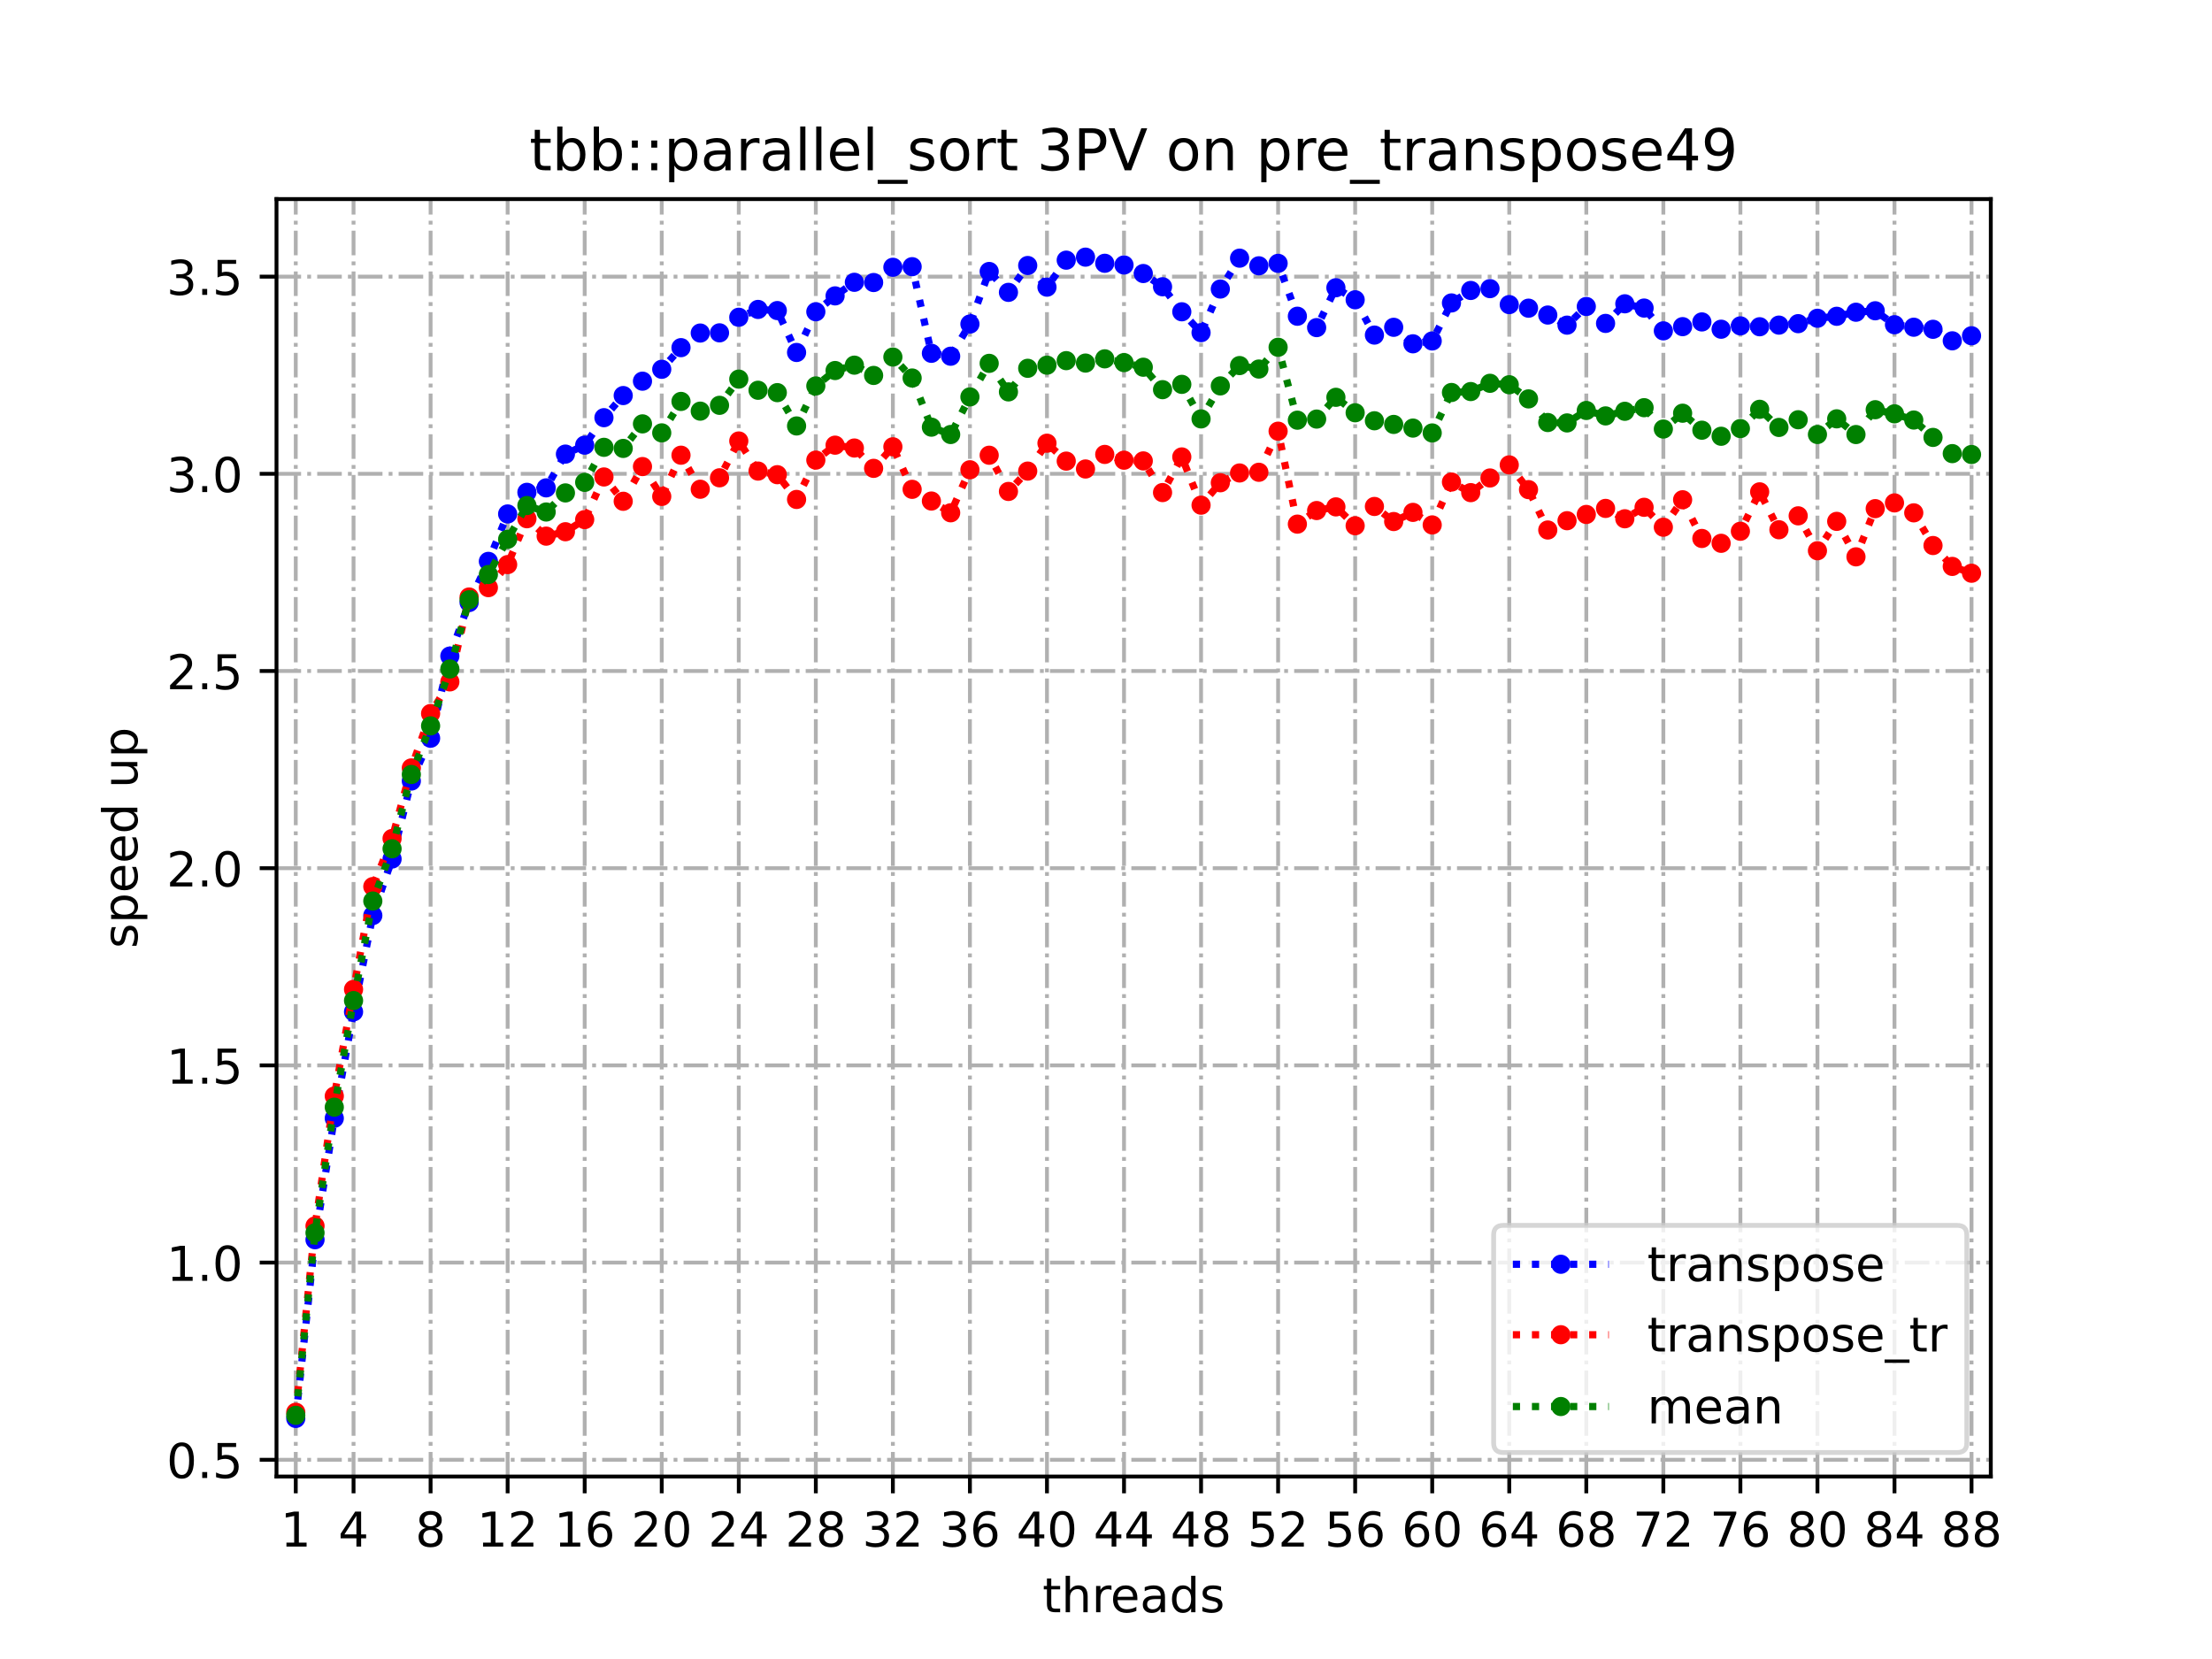 <?xml version="1.0" encoding="utf-8" standalone="no"?>
<!DOCTYPE svg PUBLIC "-//W3C//DTD SVG 1.1//EN"
  "http://www.w3.org/Graphics/SVG/1.1/DTD/svg11.dtd">
<!-- Created with matplotlib (https://matplotlib.org/) -->
<svg height="345.6pt" version="1.1" viewBox="0 0 460.8 345.6" width="460.8pt" xmlns="http://www.w3.org/2000/svg" xmlns:xlink="http://www.w3.org/1999/xlink">
 <defs>
  <style type="text/css">
*{stroke-linecap:butt;stroke-linejoin:round;}
  </style>
 </defs>
 <g id="figure_1">
  <g id="patch_1">
   <path d="M 0 345.6 
L 460.8 345.6 
L 460.8 0 
L 0 0 
z
" style="fill:#ffffff;"/>
  </g>
  <g id="axes_1">
   <g id="patch_2">
    <path d="M 57.6 307.584 
L 414.72 307.584 
L 414.72 41.472 
L 57.6 41.472 
z
" style="fill:#ffffff;"/>
   </g>
   <g id="matplotlib.axis_1">
    <g id="xtick_1">
     <g id="line2d_1">
      <path clip-path="url(#pab9e1c33aa)" d="M 61.613 307.584 
L 61.613 41.472 
" style="fill:none;stroke:#b0b0b0;stroke-dasharray:5.12,1.28,0.8,1.28;stroke-dashoffset:0;stroke-width:0.8;"/>
     </g>
     <g id="line2d_2">
      <defs>
       <path d="M 0 0 
L 0 3.5 
" id="m27329c6930" style="stroke:#000000;stroke-width:0.8;"/>
      </defs>
      <g>
       <use style="stroke:#000000;stroke-width:0.8;" x="61.613" xlink:href="#m27329c6930" y="307.584"/>
      </g>
     </g>
     <g id="text_1">
      <!-- 1 -->
      <defs>
       <path d="M 12.406 8.297 
L 28.516 8.297 
L 28.516 63.922 
L 10.984 60.406 
L 10.984 69.391 
L 28.422 72.906 
L 38.281 72.906 
L 38.281 8.297 
L 54.391 8.297 
L 54.391 0 
L 12.406 0 
z
" id="DejaVuSans-49"/>
      </defs>
      <g transform="translate(58.431 322.182)scale(0.1 -0.1)">
       <use xlink:href="#DejaVuSans-49"/>
      </g>
     </g>
    </g>
    <g id="xtick_2">
     <g id="line2d_3">
      <path clip-path="url(#pab9e1c33aa)" d="M 73.65 307.584 
L 73.65 41.472 
" style="fill:none;stroke:#b0b0b0;stroke-dasharray:5.12,1.28,0.8,1.28;stroke-dashoffset:0;stroke-width:0.8;"/>
     </g>
     <g id="line2d_4">
      <g>
       <use style="stroke:#000000;stroke-width:0.8;" x="73.65" xlink:href="#m27329c6930" y="307.584"/>
      </g>
     </g>
     <g id="text_2">
      <!-- 4 -->
      <defs>
       <path d="M 37.797 64.312 
L 12.891 25.391 
L 37.797 25.391 
z
M 35.203 72.906 
L 47.609 72.906 
L 47.609 25.391 
L 58.016 25.391 
L 58.016 17.188 
L 47.609 17.188 
L 47.609 0 
L 37.797 0 
L 37.797 17.188 
L 4.891 17.188 
L 4.891 26.703 
z
" id="DejaVuSans-52"/>
      </defs>
      <g transform="translate(70.469 322.182)scale(0.1 -0.1)">
       <use xlink:href="#DejaVuSans-52"/>
      </g>
     </g>
    </g>
    <g id="xtick_3">
     <g id="line2d_5">
      <path clip-path="url(#pab9e1c33aa)" d="M 89.701 307.584 
L 89.701 41.472 
" style="fill:none;stroke:#b0b0b0;stroke-dasharray:5.12,1.28,0.8,1.28;stroke-dashoffset:0;stroke-width:0.8;"/>
     </g>
     <g id="line2d_6">
      <g>
       <use style="stroke:#000000;stroke-width:0.8;" x="89.701" xlink:href="#m27329c6930" y="307.584"/>
      </g>
     </g>
     <g id="text_3">
      <!-- 8 -->
      <defs>
       <path d="M 31.781 34.625 
Q 24.75 34.625 20.719 30.859 
Q 16.703 27.094 16.703 20.516 
Q 16.703 13.922 20.719 10.156 
Q 24.75 6.391 31.781 6.391 
Q 38.812 6.391 42.859 10.172 
Q 46.922 13.969 46.922 20.516 
Q 46.922 27.094 42.891 30.859 
Q 38.875 34.625 31.781 34.625 
z
M 21.922 38.812 
Q 15.578 40.375 12.031 44.719 
Q 8.5 49.078 8.5 55.328 
Q 8.5 64.062 14.719 69.141 
Q 20.953 74.219 31.781 74.219 
Q 42.672 74.219 48.875 69.141 
Q 55.078 64.062 55.078 55.328 
Q 55.078 49.078 51.531 44.719 
Q 48 40.375 41.703 38.812 
Q 48.828 37.156 52.797 32.312 
Q 56.781 27.484 56.781 20.516 
Q 56.781 9.906 50.312 4.234 
Q 43.844 -1.422 31.781 -1.422 
Q 19.734 -1.422 13.25 4.234 
Q 6.781 9.906 6.781 20.516 
Q 6.781 27.484 10.781 32.312 
Q 14.797 37.156 21.922 38.812 
z
M 18.312 54.391 
Q 18.312 48.734 21.844 45.562 
Q 25.391 42.391 31.781 42.391 
Q 38.141 42.391 41.719 45.562 
Q 45.312 48.734 45.312 54.391 
Q 45.312 60.062 41.719 63.234 
Q 38.141 66.406 31.781 66.406 
Q 25.391 66.406 21.844 63.234 
Q 18.312 60.062 18.312 54.391 
z
" id="DejaVuSans-56"/>
      </defs>
      <g transform="translate(86.519 322.182)scale(0.1 -0.1)">
       <use xlink:href="#DejaVuSans-56"/>
      </g>
     </g>
    </g>
    <g id="xtick_4">
     <g id="line2d_7">
      <path clip-path="url(#pab9e1c33aa)" d="M 105.751 307.584 
L 105.751 41.472 
" style="fill:none;stroke:#b0b0b0;stroke-dasharray:5.12,1.28,0.8,1.28;stroke-dashoffset:0;stroke-width:0.8;"/>
     </g>
     <g id="line2d_8">
      <g>
       <use style="stroke:#000000;stroke-width:0.8;" x="105.751" xlink:href="#m27329c6930" y="307.584"/>
      </g>
     </g>
     <g id="text_4">
      <!-- 12 -->
      <defs>
       <path d="M 19.188 8.297 
L 53.609 8.297 
L 53.609 0 
L 7.328 0 
L 7.328 8.297 
Q 12.938 14.109 22.625 23.891 
Q 32.328 33.688 34.812 36.531 
Q 39.547 41.844 41.422 45.531 
Q 43.312 49.219 43.312 52.781 
Q 43.312 58.594 39.234 62.25 
Q 35.156 65.922 28.609 65.922 
Q 23.969 65.922 18.812 64.312 
Q 13.672 62.703 7.812 59.422 
L 7.812 69.391 
Q 13.766 71.781 18.938 73 
Q 24.125 74.219 28.422 74.219 
Q 39.75 74.219 46.484 68.547 
Q 53.219 62.891 53.219 53.422 
Q 53.219 48.922 51.531 44.891 
Q 49.859 40.875 45.406 35.406 
Q 44.188 33.984 37.641 27.219 
Q 31.109 20.453 19.188 8.297 
z
" id="DejaVuSans-50"/>
      </defs>
      <g transform="translate(99.389 322.182)scale(0.1 -0.1)">
       <use xlink:href="#DejaVuSans-49"/>
       <use x="63.623" xlink:href="#DejaVuSans-50"/>
      </g>
     </g>
    </g>
    <g id="xtick_5">
     <g id="line2d_9">
      <path clip-path="url(#pab9e1c33aa)" d="M 121.801 307.584 
L 121.801 41.472 
" style="fill:none;stroke:#b0b0b0;stroke-dasharray:5.12,1.28,0.8,1.28;stroke-dashoffset:0;stroke-width:0.8;"/>
     </g>
     <g id="line2d_10">
      <g>
       <use style="stroke:#000000;stroke-width:0.8;" x="121.801" xlink:href="#m27329c6930" y="307.584"/>
      </g>
     </g>
     <g id="text_5">
      <!-- 16 -->
      <defs>
       <path d="M 33.016 40.375 
Q 26.375 40.375 22.484 35.828 
Q 18.609 31.297 18.609 23.391 
Q 18.609 15.531 22.484 10.953 
Q 26.375 6.391 33.016 6.391 
Q 39.656 6.391 43.531 10.953 
Q 47.406 15.531 47.406 23.391 
Q 47.406 31.297 43.531 35.828 
Q 39.656 40.375 33.016 40.375 
z
M 52.594 71.297 
L 52.594 62.312 
Q 48.875 64.062 45.094 64.984 
Q 41.312 65.922 37.594 65.922 
Q 27.828 65.922 22.672 59.328 
Q 17.531 52.734 16.797 39.406 
Q 19.672 43.656 24.016 45.922 
Q 28.375 48.188 33.594 48.188 
Q 44.578 48.188 50.953 41.516 
Q 57.328 34.859 57.328 23.391 
Q 57.328 12.156 50.688 5.359 
Q 44.047 -1.422 33.016 -1.422 
Q 20.359 -1.422 13.672 8.266 
Q 6.984 17.969 6.984 36.375 
Q 6.984 53.656 15.188 63.938 
Q 23.391 74.219 37.203 74.219 
Q 40.922 74.219 44.703 73.484 
Q 48.484 72.75 52.594 71.297 
z
" id="DejaVuSans-54"/>
      </defs>
      <g transform="translate(115.439 322.182)scale(0.1 -0.1)">
       <use xlink:href="#DejaVuSans-49"/>
       <use x="63.623" xlink:href="#DejaVuSans-54"/>
      </g>
     </g>
    </g>
    <g id="xtick_6">
     <g id="line2d_11">
      <path clip-path="url(#pab9e1c33aa)" d="M 137.852 307.584 
L 137.852 41.472 
" style="fill:none;stroke:#b0b0b0;stroke-dasharray:5.12,1.28,0.8,1.28;stroke-dashoffset:0;stroke-width:0.8;"/>
     </g>
     <g id="line2d_12">
      <g>
       <use style="stroke:#000000;stroke-width:0.8;" x="137.852" xlink:href="#m27329c6930" y="307.584"/>
      </g>
     </g>
     <g id="text_6">
      <!-- 20 -->
      <defs>
       <path d="M 31.781 66.406 
Q 24.172 66.406 20.328 58.906 
Q 16.5 51.422 16.5 36.375 
Q 16.5 21.391 20.328 13.891 
Q 24.172 6.391 31.781 6.391 
Q 39.453 6.391 43.281 13.891 
Q 47.125 21.391 47.125 36.375 
Q 47.125 51.422 43.281 58.906 
Q 39.453 66.406 31.781 66.406 
z
M 31.781 74.219 
Q 44.047 74.219 50.516 64.516 
Q 56.984 54.828 56.984 36.375 
Q 56.984 17.969 50.516 8.266 
Q 44.047 -1.422 31.781 -1.422 
Q 19.531 -1.422 13.062 8.266 
Q 6.594 17.969 6.594 36.375 
Q 6.594 54.828 13.062 64.516 
Q 19.531 74.219 31.781 74.219 
z
" id="DejaVuSans-48"/>
      </defs>
      <g transform="translate(131.489 322.182)scale(0.1 -0.1)">
       <use xlink:href="#DejaVuSans-50"/>
       <use x="63.623" xlink:href="#DejaVuSans-48"/>
      </g>
     </g>
    </g>
    <g id="xtick_7">
     <g id="line2d_13">
      <path clip-path="url(#pab9e1c33aa)" d="M 153.902 307.584 
L 153.902 41.472 
" style="fill:none;stroke:#b0b0b0;stroke-dasharray:5.12,1.28,0.8,1.28;stroke-dashoffset:0;stroke-width:0.8;"/>
     </g>
     <g id="line2d_14">
      <g>
       <use style="stroke:#000000;stroke-width:0.8;" x="153.902" xlink:href="#m27329c6930" y="307.584"/>
      </g>
     </g>
     <g id="text_7">
      <!-- 24 -->
      <g transform="translate(147.54 322.182)scale(0.1 -0.1)">
       <use xlink:href="#DejaVuSans-50"/>
       <use x="63.623" xlink:href="#DejaVuSans-52"/>
      </g>
     </g>
    </g>
    <g id="xtick_8">
     <g id="line2d_15">
      <path clip-path="url(#pab9e1c33aa)" d="M 169.952 307.584 
L 169.952 41.472 
" style="fill:none;stroke:#b0b0b0;stroke-dasharray:5.12,1.28,0.8,1.28;stroke-dashoffset:0;stroke-width:0.8;"/>
     </g>
     <g id="line2d_16">
      <g>
       <use style="stroke:#000000;stroke-width:0.8;" x="169.952" xlink:href="#m27329c6930" y="307.584"/>
      </g>
     </g>
     <g id="text_8">
      <!-- 28 -->
      <g transform="translate(163.59 322.182)scale(0.1 -0.1)">
       <use xlink:href="#DejaVuSans-50"/>
       <use x="63.623" xlink:href="#DejaVuSans-56"/>
      </g>
     </g>
    </g>
    <g id="xtick_9">
     <g id="line2d_17">
      <path clip-path="url(#pab9e1c33aa)" d="M 186.003 307.584 
L 186.003 41.472 
" style="fill:none;stroke:#b0b0b0;stroke-dasharray:5.12,1.28,0.8,1.28;stroke-dashoffset:0;stroke-width:0.8;"/>
     </g>
     <g id="line2d_18">
      <g>
       <use style="stroke:#000000;stroke-width:0.8;" x="186.003" xlink:href="#m27329c6930" y="307.584"/>
      </g>
     </g>
     <g id="text_9">
      <!-- 32 -->
      <defs>
       <path d="M 40.578 39.312 
Q 47.656 37.797 51.625 33 
Q 55.609 28.219 55.609 21.188 
Q 55.609 10.406 48.188 4.484 
Q 40.766 -1.422 27.094 -1.422 
Q 22.516 -1.422 17.656 -0.516 
Q 12.797 0.391 7.625 2.203 
L 7.625 11.719 
Q 11.719 9.328 16.594 8.109 
Q 21.484 6.891 26.812 6.891 
Q 36.078 6.891 40.938 10.547 
Q 45.797 14.203 45.797 21.188 
Q 45.797 27.641 41.281 31.266 
Q 36.766 34.906 28.719 34.906 
L 20.219 34.906 
L 20.219 43.016 
L 29.109 43.016 
Q 36.375 43.016 40.234 45.922 
Q 44.094 48.828 44.094 54.297 
Q 44.094 59.906 40.109 62.906 
Q 36.141 65.922 28.719 65.922 
Q 24.656 65.922 20.016 65.031 
Q 15.375 64.156 9.812 62.312 
L 9.812 71.094 
Q 15.438 72.656 20.344 73.438 
Q 25.25 74.219 29.594 74.219 
Q 40.828 74.219 47.359 69.109 
Q 53.906 64.016 53.906 55.328 
Q 53.906 49.266 50.438 45.094 
Q 46.969 40.922 40.578 39.312 
z
" id="DejaVuSans-51"/>
      </defs>
      <g transform="translate(179.64 322.182)scale(0.1 -0.1)">
       <use xlink:href="#DejaVuSans-51"/>
       <use x="63.623" xlink:href="#DejaVuSans-50"/>
      </g>
     </g>
    </g>
    <g id="xtick_10">
     <g id="line2d_19">
      <path clip-path="url(#pab9e1c33aa)" d="M 202.053 307.584 
L 202.053 41.472 
" style="fill:none;stroke:#b0b0b0;stroke-dasharray:5.12,1.28,0.8,1.28;stroke-dashoffset:0;stroke-width:0.8;"/>
     </g>
     <g id="line2d_20">
      <g>
       <use style="stroke:#000000;stroke-width:0.8;" x="202.053" xlink:href="#m27329c6930" y="307.584"/>
      </g>
     </g>
     <g id="text_10">
      <!-- 36 -->
      <g transform="translate(195.691 322.182)scale(0.1 -0.1)">
       <use xlink:href="#DejaVuSans-51"/>
       <use x="63.623" xlink:href="#DejaVuSans-54"/>
      </g>
     </g>
    </g>
    <g id="xtick_11">
     <g id="line2d_21">
      <path clip-path="url(#pab9e1c33aa)" d="M 218.103 307.584 
L 218.103 41.472 
" style="fill:none;stroke:#b0b0b0;stroke-dasharray:5.12,1.28,0.8,1.28;stroke-dashoffset:0;stroke-width:0.8;"/>
     </g>
     <g id="line2d_22">
      <g>
       <use style="stroke:#000000;stroke-width:0.8;" x="218.103" xlink:href="#m27329c6930" y="307.584"/>
      </g>
     </g>
     <g id="text_11">
      <!-- 40 -->
      <g transform="translate(211.741 322.182)scale(0.1 -0.1)">
       <use xlink:href="#DejaVuSans-52"/>
       <use x="63.623" xlink:href="#DejaVuSans-48"/>
      </g>
     </g>
    </g>
    <g id="xtick_12">
     <g id="line2d_23">
      <path clip-path="url(#pab9e1c33aa)" d="M 234.154 307.584 
L 234.154 41.472 
" style="fill:none;stroke:#b0b0b0;stroke-dasharray:5.12,1.28,0.8,1.28;stroke-dashoffset:0;stroke-width:0.8;"/>
     </g>
     <g id="line2d_24">
      <g>
       <use style="stroke:#000000;stroke-width:0.8;" x="234.154" xlink:href="#m27329c6930" y="307.584"/>
      </g>
     </g>
     <g id="text_12">
      <!-- 44 -->
      <g transform="translate(227.791 322.182)scale(0.1 -0.1)">
       <use xlink:href="#DejaVuSans-52"/>
       <use x="63.623" xlink:href="#DejaVuSans-52"/>
      </g>
     </g>
    </g>
    <g id="xtick_13">
     <g id="line2d_25">
      <path clip-path="url(#pab9e1c33aa)" d="M 250.204 307.584 
L 250.204 41.472 
" style="fill:none;stroke:#b0b0b0;stroke-dasharray:5.12,1.28,0.8,1.28;stroke-dashoffset:0;stroke-width:0.8;"/>
     </g>
     <g id="line2d_26">
      <g>
       <use style="stroke:#000000;stroke-width:0.8;" x="250.204" xlink:href="#m27329c6930" y="307.584"/>
      </g>
     </g>
     <g id="text_13">
      <!-- 48 -->
      <g transform="translate(243.842 322.182)scale(0.1 -0.1)">
       <use xlink:href="#DejaVuSans-52"/>
       <use x="63.623" xlink:href="#DejaVuSans-56"/>
      </g>
     </g>
    </g>
    <g id="xtick_14">
     <g id="line2d_27">
      <path clip-path="url(#pab9e1c33aa)" d="M 266.254 307.584 
L 266.254 41.472 
" style="fill:none;stroke:#b0b0b0;stroke-dasharray:5.12,1.28,0.8,1.28;stroke-dashoffset:0;stroke-width:0.8;"/>
     </g>
     <g id="line2d_28">
      <g>
       <use style="stroke:#000000;stroke-width:0.8;" x="266.254" xlink:href="#m27329c6930" y="307.584"/>
      </g>
     </g>
     <g id="text_14">
      <!-- 52 -->
      <defs>
       <path d="M 10.797 72.906 
L 49.516 72.906 
L 49.516 64.594 
L 19.828 64.594 
L 19.828 46.734 
Q 21.969 47.469 24.109 47.828 
Q 26.266 48.188 28.422 48.188 
Q 40.625 48.188 47.75 41.5 
Q 54.891 34.812 54.891 23.391 
Q 54.891 11.625 47.562 5.094 
Q 40.234 -1.422 26.906 -1.422 
Q 22.312 -1.422 17.547 -0.641 
Q 12.797 0.141 7.719 1.703 
L 7.719 11.625 
Q 12.109 9.234 16.797 8.062 
Q 21.484 6.891 26.703 6.891 
Q 35.156 6.891 40.078 11.328 
Q 45.016 15.766 45.016 23.391 
Q 45.016 31 40.078 35.438 
Q 35.156 39.891 26.703 39.891 
Q 22.75 39.891 18.812 39.016 
Q 14.891 38.141 10.797 36.281 
z
" id="DejaVuSans-53"/>
      </defs>
      <g transform="translate(259.892 322.182)scale(0.1 -0.1)">
       <use xlink:href="#DejaVuSans-53"/>
       <use x="63.623" xlink:href="#DejaVuSans-50"/>
      </g>
     </g>
    </g>
    <g id="xtick_15">
     <g id="line2d_29">
      <path clip-path="url(#pab9e1c33aa)" d="M 282.305 307.584 
L 282.305 41.472 
" style="fill:none;stroke:#b0b0b0;stroke-dasharray:5.12,1.28,0.8,1.28;stroke-dashoffset:0;stroke-width:0.8;"/>
     </g>
     <g id="line2d_30">
      <g>
       <use style="stroke:#000000;stroke-width:0.8;" x="282.305" xlink:href="#m27329c6930" y="307.584"/>
      </g>
     </g>
     <g id="text_15">
      <!-- 56 -->
      <g transform="translate(275.942 322.182)scale(0.1 -0.1)">
       <use xlink:href="#DejaVuSans-53"/>
       <use x="63.623" xlink:href="#DejaVuSans-54"/>
      </g>
     </g>
    </g>
    <g id="xtick_16">
     <g id="line2d_31">
      <path clip-path="url(#pab9e1c33aa)" d="M 298.355 307.584 
L 298.355 41.472 
" style="fill:none;stroke:#b0b0b0;stroke-dasharray:5.12,1.28,0.8,1.28;stroke-dashoffset:0;stroke-width:0.8;"/>
     </g>
     <g id="line2d_32">
      <g>
       <use style="stroke:#000000;stroke-width:0.8;" x="298.355" xlink:href="#m27329c6930" y="307.584"/>
      </g>
     </g>
     <g id="text_16">
      <!-- 60 -->
      <g transform="translate(291.993 322.182)scale(0.1 -0.1)">
       <use xlink:href="#DejaVuSans-54"/>
       <use x="63.623" xlink:href="#DejaVuSans-48"/>
      </g>
     </g>
    </g>
    <g id="xtick_17">
     <g id="line2d_33">
      <path clip-path="url(#pab9e1c33aa)" d="M 314.405 307.584 
L 314.405 41.472 
" style="fill:none;stroke:#b0b0b0;stroke-dasharray:5.12,1.28,0.8,1.28;stroke-dashoffset:0;stroke-width:0.8;"/>
     </g>
     <g id="line2d_34">
      <g>
       <use style="stroke:#000000;stroke-width:0.8;" x="314.405" xlink:href="#m27329c6930" y="307.584"/>
      </g>
     </g>
     <g id="text_17">
      <!-- 64 -->
      <g transform="translate(308.043 322.182)scale(0.1 -0.1)">
       <use xlink:href="#DejaVuSans-54"/>
       <use x="63.623" xlink:href="#DejaVuSans-52"/>
      </g>
     </g>
    </g>
    <g id="xtick_18">
     <g id="line2d_35">
      <path clip-path="url(#pab9e1c33aa)" d="M 330.456 307.584 
L 330.456 41.472 
" style="fill:none;stroke:#b0b0b0;stroke-dasharray:5.12,1.28,0.8,1.28;stroke-dashoffset:0;stroke-width:0.8;"/>
     </g>
     <g id="line2d_36">
      <g>
       <use style="stroke:#000000;stroke-width:0.8;" x="330.456" xlink:href="#m27329c6930" y="307.584"/>
      </g>
     </g>
     <g id="text_18">
      <!-- 68 -->
      <g transform="translate(324.093 322.182)scale(0.1 -0.1)">
       <use xlink:href="#DejaVuSans-54"/>
       <use x="63.623" xlink:href="#DejaVuSans-56"/>
      </g>
     </g>
    </g>
    <g id="xtick_19">
     <g id="line2d_37">
      <path clip-path="url(#pab9e1c33aa)" d="M 346.506 307.584 
L 346.506 41.472 
" style="fill:none;stroke:#b0b0b0;stroke-dasharray:5.12,1.28,0.8,1.28;stroke-dashoffset:0;stroke-width:0.8;"/>
     </g>
     <g id="line2d_38">
      <g>
       <use style="stroke:#000000;stroke-width:0.8;" x="346.506" xlink:href="#m27329c6930" y="307.584"/>
      </g>
     </g>
     <g id="text_19">
      <!-- 72 -->
      <defs>
       <path d="M 8.203 72.906 
L 55.078 72.906 
L 55.078 68.703 
L 28.609 0 
L 18.312 0 
L 43.219 64.594 
L 8.203 64.594 
z
" id="DejaVuSans-55"/>
      </defs>
      <g transform="translate(340.144 322.182)scale(0.1 -0.1)">
       <use xlink:href="#DejaVuSans-55"/>
       <use x="63.623" xlink:href="#DejaVuSans-50"/>
      </g>
     </g>
    </g>
    <g id="xtick_20">
     <g id="line2d_39">
      <path clip-path="url(#pab9e1c33aa)" d="M 362.556 307.584 
L 362.556 41.472 
" style="fill:none;stroke:#b0b0b0;stroke-dasharray:5.12,1.28,0.8,1.28;stroke-dashoffset:0;stroke-width:0.8;"/>
     </g>
     <g id="line2d_40">
      <g>
       <use style="stroke:#000000;stroke-width:0.8;" x="362.556" xlink:href="#m27329c6930" y="307.584"/>
      </g>
     </g>
     <g id="text_20">
      <!-- 76 -->
      <g transform="translate(356.194 322.182)scale(0.1 -0.1)">
       <use xlink:href="#DejaVuSans-55"/>
       <use x="63.623" xlink:href="#DejaVuSans-54"/>
      </g>
     </g>
    </g>
    <g id="xtick_21">
     <g id="line2d_41">
      <path clip-path="url(#pab9e1c33aa)" d="M 378.607 307.584 
L 378.607 41.472 
" style="fill:none;stroke:#b0b0b0;stroke-dasharray:5.12,1.28,0.8,1.28;stroke-dashoffset:0;stroke-width:0.8;"/>
     </g>
     <g id="line2d_42">
      <g>
       <use style="stroke:#000000;stroke-width:0.8;" x="378.607" xlink:href="#m27329c6930" y="307.584"/>
      </g>
     </g>
     <g id="text_21">
      <!-- 80 -->
      <g transform="translate(372.244 322.182)scale(0.1 -0.1)">
       <use xlink:href="#DejaVuSans-56"/>
       <use x="63.623" xlink:href="#DejaVuSans-48"/>
      </g>
     </g>
    </g>
    <g id="xtick_22">
     <g id="line2d_43">
      <path clip-path="url(#pab9e1c33aa)" d="M 394.657 307.584 
L 394.657 41.472 
" style="fill:none;stroke:#b0b0b0;stroke-dasharray:5.12,1.28,0.8,1.28;stroke-dashoffset:0;stroke-width:0.8;"/>
     </g>
     <g id="line2d_44">
      <g>
       <use style="stroke:#000000;stroke-width:0.8;" x="394.657" xlink:href="#m27329c6930" y="307.584"/>
      </g>
     </g>
     <g id="text_22">
      <!-- 84 -->
      <g transform="translate(388.295 322.182)scale(0.1 -0.1)">
       <use xlink:href="#DejaVuSans-56"/>
       <use x="63.623" xlink:href="#DejaVuSans-52"/>
      </g>
     </g>
    </g>
    <g id="xtick_23">
     <g id="line2d_45">
      <path clip-path="url(#pab9e1c33aa)" d="M 410.707 307.584 
L 410.707 41.472 
" style="fill:none;stroke:#b0b0b0;stroke-dasharray:5.12,1.28,0.8,1.28;stroke-dashoffset:0;stroke-width:0.8;"/>
     </g>
     <g id="line2d_46">
      <g>
       <use style="stroke:#000000;stroke-width:0.8;" x="410.707" xlink:href="#m27329c6930" y="307.584"/>
      </g>
     </g>
     <g id="text_23">
      <!-- 88 -->
      <g transform="translate(404.345 322.182)scale(0.1 -0.1)">
       <use xlink:href="#DejaVuSans-56"/>
       <use x="63.623" xlink:href="#DejaVuSans-56"/>
      </g>
     </g>
    </g>
    <g id="text_24">
     <!-- threads -->
     <defs>
      <path d="M 18.312 70.219 
L 18.312 54.688 
L 36.812 54.688 
L 36.812 47.703 
L 18.312 47.703 
L 18.312 18.016 
Q 18.312 11.328 20.141 9.422 
Q 21.969 7.516 27.594 7.516 
L 36.812 7.516 
L 36.812 0 
L 27.594 0 
Q 17.188 0 13.234 3.875 
Q 9.281 7.766 9.281 18.016 
L 9.281 47.703 
L 2.688 47.703 
L 2.688 54.688 
L 9.281 54.688 
L 9.281 70.219 
z
" id="DejaVuSans-116"/>
      <path d="M 54.891 33.016 
L 54.891 0 
L 45.906 0 
L 45.906 32.719 
Q 45.906 40.484 42.875 44.328 
Q 39.844 48.188 33.797 48.188 
Q 26.516 48.188 22.312 43.547 
Q 18.109 38.922 18.109 30.906 
L 18.109 0 
L 9.078 0 
L 9.078 75.984 
L 18.109 75.984 
L 18.109 46.188 
Q 21.344 51.125 25.703 53.562 
Q 30.078 56 35.797 56 
Q 45.219 56 50.047 50.172 
Q 54.891 44.344 54.891 33.016 
z
" id="DejaVuSans-104"/>
      <path d="M 41.109 46.297 
Q 39.594 47.172 37.812 47.578 
Q 36.031 48 33.891 48 
Q 26.266 48 22.188 43.047 
Q 18.109 38.094 18.109 28.812 
L 18.109 0 
L 9.078 0 
L 9.078 54.688 
L 18.109 54.688 
L 18.109 46.188 
Q 20.953 51.172 25.484 53.578 
Q 30.031 56 36.531 56 
Q 37.453 56 38.578 55.875 
Q 39.703 55.766 41.062 55.516 
z
" id="DejaVuSans-114"/>
      <path d="M 56.203 29.594 
L 56.203 25.203 
L 14.891 25.203 
Q 15.484 15.922 20.484 11.062 
Q 25.484 6.203 34.422 6.203 
Q 39.594 6.203 44.453 7.469 
Q 49.312 8.734 54.109 11.281 
L 54.109 2.781 
Q 49.266 0.734 44.188 -0.344 
Q 39.109 -1.422 33.891 -1.422 
Q 20.797 -1.422 13.156 6.188 
Q 5.516 13.812 5.516 26.812 
Q 5.516 40.234 12.766 48.109 
Q 20.016 56 32.328 56 
Q 43.359 56 49.781 48.891 
Q 56.203 41.797 56.203 29.594 
z
M 47.219 32.234 
Q 47.125 39.594 43.094 43.984 
Q 39.062 48.391 32.422 48.391 
Q 24.906 48.391 20.391 44.141 
Q 15.875 39.891 15.188 32.172 
z
" id="DejaVuSans-101"/>
      <path d="M 34.281 27.484 
Q 23.391 27.484 19.188 25 
Q 14.984 22.516 14.984 16.5 
Q 14.984 11.719 18.141 8.906 
Q 21.297 6.109 26.703 6.109 
Q 34.188 6.109 38.703 11.406 
Q 43.219 16.703 43.219 25.484 
L 43.219 27.484 
z
M 52.203 31.203 
L 52.203 0 
L 43.219 0 
L 43.219 8.297 
Q 40.141 3.328 35.547 0.953 
Q 30.953 -1.422 24.312 -1.422 
Q 15.922 -1.422 10.953 3.297 
Q 6 8.016 6 15.922 
Q 6 25.141 12.172 29.828 
Q 18.359 34.516 30.609 34.516 
L 43.219 34.516 
L 43.219 35.406 
Q 43.219 41.609 39.141 45 
Q 35.062 48.391 27.688 48.391 
Q 23 48.391 18.547 47.266 
Q 14.109 46.141 10.016 43.891 
L 10.016 52.203 
Q 14.938 54.109 19.578 55.047 
Q 24.219 56 28.609 56 
Q 40.484 56 46.344 49.844 
Q 52.203 43.703 52.203 31.203 
z
" id="DejaVuSans-97"/>
      <path d="M 45.406 46.391 
L 45.406 75.984 
L 54.391 75.984 
L 54.391 0 
L 45.406 0 
L 45.406 8.203 
Q 42.578 3.328 38.25 0.953 
Q 33.938 -1.422 27.875 -1.422 
Q 17.969 -1.422 11.734 6.484 
Q 5.516 14.406 5.516 27.297 
Q 5.516 40.188 11.734 48.094 
Q 17.969 56 27.875 56 
Q 33.938 56 38.25 53.625 
Q 42.578 51.266 45.406 46.391 
z
M 14.797 27.297 
Q 14.797 17.391 18.875 11.75 
Q 22.953 6.109 30.078 6.109 
Q 37.203 6.109 41.297 11.75 
Q 45.406 17.391 45.406 27.297 
Q 45.406 37.203 41.297 42.844 
Q 37.203 48.484 30.078 48.484 
Q 22.953 48.484 18.875 42.844 
Q 14.797 37.203 14.797 27.297 
z
" id="DejaVuSans-100"/>
      <path d="M 44.281 53.078 
L 44.281 44.578 
Q 40.484 46.531 36.375 47.5 
Q 32.281 48.484 27.875 48.484 
Q 21.188 48.484 17.844 46.438 
Q 14.5 44.391 14.5 40.281 
Q 14.5 37.156 16.891 35.375 
Q 19.281 33.594 26.516 31.984 
L 29.594 31.297 
Q 39.156 29.25 43.188 25.516 
Q 47.219 21.781 47.219 15.094 
Q 47.219 7.469 41.188 3.016 
Q 35.156 -1.422 24.609 -1.422 
Q 20.219 -1.422 15.453 -0.562 
Q 10.688 0.297 5.422 2 
L 5.422 11.281 
Q 10.406 8.688 15.234 7.391 
Q 20.062 6.109 24.812 6.109 
Q 31.156 6.109 34.562 8.281 
Q 37.984 10.453 37.984 14.406 
Q 37.984 18.062 35.516 20.016 
Q 33.062 21.969 24.703 23.781 
L 21.578 24.516 
Q 13.234 26.266 9.516 29.906 
Q 5.812 33.547 5.812 39.891 
Q 5.812 47.609 11.281 51.797 
Q 16.75 56 26.812 56 
Q 31.781 56 36.172 55.266 
Q 40.578 54.547 44.281 53.078 
z
" id="DejaVuSans-115"/>
     </defs>
     <g transform="translate(217.169 335.861)scale(0.1 -0.1)">
      <use xlink:href="#DejaVuSans-116"/>
      <use x="39.209" xlink:href="#DejaVuSans-104"/>
      <use x="102.588" xlink:href="#DejaVuSans-114"/>
      <use x="141.451" xlink:href="#DejaVuSans-101"/>
      <use x="202.975" xlink:href="#DejaVuSans-97"/>
      <use x="264.254" xlink:href="#DejaVuSans-100"/>
      <use x="327.73" xlink:href="#DejaVuSans-115"/>
     </g>
    </g>
   </g>
   <g id="matplotlib.axis_2">
    <g id="ytick_1">
     <g id="line2d_47">
      <path clip-path="url(#pab9e1c33aa)" d="M 57.6 304.097 
L 414.72 304.097 
" style="fill:none;stroke:#b0b0b0;stroke-dasharray:5.12,1.28,0.8,1.28;stroke-dashoffset:0;stroke-width:0.8;"/>
     </g>
     <g id="line2d_48">
      <defs>
       <path d="M 0 0 
L -3.5 0 
" id="mdc46849253" style="stroke:#000000;stroke-width:0.8;"/>
      </defs>
      <g>
       <use style="stroke:#000000;stroke-width:0.8;" x="57.6" xlink:href="#mdc46849253" y="304.097"/>
      </g>
     </g>
     <g id="text_25">
      <!-- 0.5 -->
      <defs>
       <path d="M 10.688 12.406 
L 21 12.406 
L 21 0 
L 10.688 0 
z
" id="DejaVuSans-46"/>
      </defs>
      <g transform="translate(34.697 307.896)scale(0.1 -0.1)">
       <use xlink:href="#DejaVuSans-48"/>
       <use x="63.623" xlink:href="#DejaVuSans-46"/>
       <use x="95.41" xlink:href="#DejaVuSans-53"/>
      </g>
     </g>
    </g>
    <g id="ytick_2">
     <g id="line2d_49">
      <path clip-path="url(#pab9e1c33aa)" d="M 57.6 263.019 
L 414.72 263.019 
" style="fill:none;stroke:#b0b0b0;stroke-dasharray:5.12,1.28,0.8,1.28;stroke-dashoffset:0;stroke-width:0.8;"/>
     </g>
     <g id="line2d_50">
      <g>
       <use style="stroke:#000000;stroke-width:0.8;" x="57.6" xlink:href="#mdc46849253" y="263.019"/>
      </g>
     </g>
     <g id="text_26">
      <!-- 1.0 -->
      <g transform="translate(34.697 266.818)scale(0.1 -0.1)">
       <use xlink:href="#DejaVuSans-49"/>
       <use x="63.623" xlink:href="#DejaVuSans-46"/>
       <use x="95.41" xlink:href="#DejaVuSans-48"/>
      </g>
     </g>
    </g>
    <g id="ytick_3">
     <g id="line2d_51">
      <path clip-path="url(#pab9e1c33aa)" d="M 57.6 221.941 
L 414.72 221.941 
" style="fill:none;stroke:#b0b0b0;stroke-dasharray:5.12,1.28,0.8,1.28;stroke-dashoffset:0;stroke-width:0.8;"/>
     </g>
     <g id="line2d_52">
      <g>
       <use style="stroke:#000000;stroke-width:0.8;" x="57.6" xlink:href="#mdc46849253" y="221.941"/>
      </g>
     </g>
     <g id="text_27">
      <!-- 1.5 -->
      <g transform="translate(34.697 225.74)scale(0.1 -0.1)">
       <use xlink:href="#DejaVuSans-49"/>
       <use x="63.623" xlink:href="#DejaVuSans-46"/>
       <use x="95.41" xlink:href="#DejaVuSans-53"/>
      </g>
     </g>
    </g>
    <g id="ytick_4">
     <g id="line2d_53">
      <path clip-path="url(#pab9e1c33aa)" d="M 57.6 180.863 
L 414.72 180.863 
" style="fill:none;stroke:#b0b0b0;stroke-dasharray:5.12,1.28,0.8,1.28;stroke-dashoffset:0;stroke-width:0.8;"/>
     </g>
     <g id="line2d_54">
      <g>
       <use style="stroke:#000000;stroke-width:0.8;" x="57.6" xlink:href="#mdc46849253" y="180.863"/>
      </g>
     </g>
     <g id="text_28">
      <!-- 2.0 -->
      <g transform="translate(34.697 184.662)scale(0.1 -0.1)">
       <use xlink:href="#DejaVuSans-50"/>
       <use x="63.623" xlink:href="#DejaVuSans-46"/>
       <use x="95.41" xlink:href="#DejaVuSans-48"/>
      </g>
     </g>
    </g>
    <g id="ytick_5">
     <g id="line2d_55">
      <path clip-path="url(#pab9e1c33aa)" d="M 57.6 139.785 
L 414.72 139.785 
" style="fill:none;stroke:#b0b0b0;stroke-dasharray:5.12,1.28,0.8,1.28;stroke-dashoffset:0;stroke-width:0.8;"/>
     </g>
     <g id="line2d_56">
      <g>
       <use style="stroke:#000000;stroke-width:0.8;" x="57.6" xlink:href="#mdc46849253" y="139.785"/>
      </g>
     </g>
     <g id="text_29">
      <!-- 2.5 -->
      <g transform="translate(34.697 143.585)scale(0.1 -0.1)">
       <use xlink:href="#DejaVuSans-50"/>
       <use x="63.623" xlink:href="#DejaVuSans-46"/>
       <use x="95.41" xlink:href="#DejaVuSans-53"/>
      </g>
     </g>
    </g>
    <g id="ytick_6">
     <g id="line2d_57">
      <path clip-path="url(#pab9e1c33aa)" d="M 57.6 98.707 
L 414.72 98.707 
" style="fill:none;stroke:#b0b0b0;stroke-dasharray:5.12,1.28,0.8,1.28;stroke-dashoffset:0;stroke-width:0.8;"/>
     </g>
     <g id="line2d_58">
      <g>
       <use style="stroke:#000000;stroke-width:0.8;" x="57.6" xlink:href="#mdc46849253" y="98.707"/>
      </g>
     </g>
     <g id="text_30">
      <!-- 3.0 -->
      <g transform="translate(34.697 102.507)scale(0.1 -0.1)">
       <use xlink:href="#DejaVuSans-51"/>
       <use x="63.623" xlink:href="#DejaVuSans-46"/>
       <use x="95.41" xlink:href="#DejaVuSans-48"/>
      </g>
     </g>
    </g>
    <g id="ytick_7">
     <g id="line2d_59">
      <path clip-path="url(#pab9e1c33aa)" d="M 57.6 57.63 
L 414.72 57.63 
" style="fill:none;stroke:#b0b0b0;stroke-dasharray:5.12,1.28,0.8,1.28;stroke-dashoffset:0;stroke-width:0.8;"/>
     </g>
     <g id="line2d_60">
      <g>
       <use style="stroke:#000000;stroke-width:0.8;" x="57.6" xlink:href="#mdc46849253" y="57.63"/>
      </g>
     </g>
     <g id="text_31">
      <!-- 3.5 -->
      <g transform="translate(34.697 61.429)scale(0.1 -0.1)">
       <use xlink:href="#DejaVuSans-51"/>
       <use x="63.623" xlink:href="#DejaVuSans-46"/>
       <use x="95.41" xlink:href="#DejaVuSans-53"/>
      </g>
     </g>
    </g>
    <g id="text_32">
     <!-- speed up -->
     <defs>
      <path d="M 18.109 8.203 
L 18.109 -20.797 
L 9.078 -20.797 
L 9.078 54.688 
L 18.109 54.688 
L 18.109 46.391 
Q 20.953 51.266 25.266 53.625 
Q 29.594 56 35.594 56 
Q 45.562 56 51.781 48.094 
Q 58.016 40.188 58.016 27.297 
Q 58.016 14.406 51.781 6.484 
Q 45.562 -1.422 35.594 -1.422 
Q 29.594 -1.422 25.266 0.953 
Q 20.953 3.328 18.109 8.203 
z
M 48.688 27.297 
Q 48.688 37.203 44.609 42.844 
Q 40.531 48.484 33.406 48.484 
Q 26.266 48.484 22.188 42.844 
Q 18.109 37.203 18.109 27.297 
Q 18.109 17.391 22.188 11.75 
Q 26.266 6.109 33.406 6.109 
Q 40.531 6.109 44.609 11.75 
Q 48.688 17.391 48.688 27.297 
z
" id="DejaVuSans-112"/>
      <path id="DejaVuSans-32"/>
      <path d="M 8.5 21.578 
L 8.5 54.688 
L 17.484 54.688 
L 17.484 21.922 
Q 17.484 14.156 20.5 10.266 
Q 23.531 6.391 29.594 6.391 
Q 36.859 6.391 41.078 11.031 
Q 45.312 15.672 45.312 23.688 
L 45.312 54.688 
L 54.297 54.688 
L 54.297 0 
L 45.312 0 
L 45.312 8.406 
Q 42.047 3.422 37.719 1 
Q 33.406 -1.422 27.688 -1.422 
Q 18.266 -1.422 13.375 4.438 
Q 8.5 10.297 8.5 21.578 
z
M 31.109 56 
z
" id="DejaVuSans-117"/>
     </defs>
     <g transform="translate(28.617 197.566)rotate(-90)scale(0.1 -0.1)">
      <use xlink:href="#DejaVuSans-115"/>
      <use x="52.1" xlink:href="#DejaVuSans-112"/>
      <use x="115.576" xlink:href="#DejaVuSans-101"/>
      <use x="177.1" xlink:href="#DejaVuSans-101"/>
      <use x="238.623" xlink:href="#DejaVuSans-100"/>
      <use x="302.1" xlink:href="#DejaVuSans-32"/>
      <use x="333.887" xlink:href="#DejaVuSans-117"/>
      <use x="397.266" xlink:href="#DejaVuSans-112"/>
     </g>
    </g>
   </g>
   <g id="line2d_61">
    <path clip-path="url(#pab9e1c33aa)" d="M 61.613 295.488 
L 65.625 258.258 
L 69.638 232.956 
L 73.65 210.783 
L 77.663 190.718 
L 81.676 178.95 
L 85.688 162.704 
L 89.701 153.784 
L 93.713 136.67 
L 97.726 125.517 
L 101.738 116.945 
L 105.751 107.068 
L 109.764 102.559 
L 113.776 101.632 
L 117.789 94.596 
L 121.801 92.734 
L 125.814 87.011 
L 129.827 82.402 
L 133.839 79.407 
L 137.852 76.929 
L 141.864 72.422 
L 145.877 69.38 
L 149.889 69.337 
L 153.902 66.091 
L 157.915 64.46 
L 161.927 64.697 
L 165.94 73.426 
L 169.952 64.945 
L 173.965 61.638 
L 177.978 58.809 
L 181.99 58.856 
L 186.003 55.679 
L 190.015 55.556 
L 194.028 73.599 
L 198.04 74.207 
L 202.053 67.506 
L 206.066 56.555 
L 210.078 60.903 
L 214.091 55.312 
L 218.103 59.818 
L 222.116 54.198 
L 226.129 53.568 
L 230.141 54.847 
L 234.154 55.203 
L 238.166 56.98 
L 242.179 59.737 
L 246.191 64.95 
L 250.204 69.295 
L 254.217 60.213 
L 258.229 53.781 
L 262.242 55.373 
L 266.254 54.862 
L 270.267 65.877 
L 274.28 68.246 
L 278.292 59.942 
L 282.305 62.451 
L 286.317 69.804 
L 290.33 68.184 
L 294.342 71.62 
L 298.355 71.028 
L 302.368 63.108 
L 306.38 60.508 
L 310.393 60.129 
L 314.405 63.454 
L 318.418 64.2 
L 322.431 65.629 
L 326.443 67.733 
L 330.456 63.849 
L 334.468 67.372 
L 338.481 63.287 
L 342.493 64.176 
L 346.506 68.924 
L 350.519 68.046 
L 354.531 67.065 
L 358.544 68.583 
L 362.556 67.887 
L 366.569 68.069 
L 370.582 67.728 
L 374.594 67.424 
L 378.607 66.299 
L 382.619 65.889 
L 386.632 65.043 
L 390.644 64.74 
L 394.657 67.647 
L 398.67 68.167 
L 402.682 68.599 
L 406.695 70.999 
L 410.707 69.946 
" style="fill:none;stroke:#0000ff;stroke-dasharray:1.5,2.475;stroke-dashoffset:0;stroke-width:1.5;"/>
    <defs>
     <path d="M 0 1.5 
C 0.398 1.5 0.779 1.342 1.061 1.061 
C 1.342 0.779 1.5 0.398 1.5 0 
C 1.5 -0.398 1.342 -0.779 1.061 -1.061 
C 0.779 -1.342 0.398 -1.5 0 -1.5 
C -0.398 -1.5 -0.779 -1.342 -1.061 -1.061 
C -1.342 -0.779 -1.5 -0.398 -1.5 0 
C -1.5 0.398 -1.342 0.779 -1.061 1.061 
C -0.779 1.342 -0.398 1.5 0 1.5 
z
" id="m8784fb7e14" style="stroke:#0000ff;"/>
    </defs>
    <g clip-path="url(#pab9e1c33aa)">
     <use style="fill:#0000ff;stroke:#0000ff;" x="61.613" xlink:href="#m8784fb7e14" y="295.488"/>
     <use style="fill:#0000ff;stroke:#0000ff;" x="65.625" xlink:href="#m8784fb7e14" y="258.258"/>
     <use style="fill:#0000ff;stroke:#0000ff;" x="69.638" xlink:href="#m8784fb7e14" y="232.956"/>
     <use style="fill:#0000ff;stroke:#0000ff;" x="73.65" xlink:href="#m8784fb7e14" y="210.783"/>
     <use style="fill:#0000ff;stroke:#0000ff;" x="77.663" xlink:href="#m8784fb7e14" y="190.718"/>
     <use style="fill:#0000ff;stroke:#0000ff;" x="81.676" xlink:href="#m8784fb7e14" y="178.95"/>
     <use style="fill:#0000ff;stroke:#0000ff;" x="85.688" xlink:href="#m8784fb7e14" y="162.704"/>
     <use style="fill:#0000ff;stroke:#0000ff;" x="89.701" xlink:href="#m8784fb7e14" y="153.784"/>
     <use style="fill:#0000ff;stroke:#0000ff;" x="93.713" xlink:href="#m8784fb7e14" y="136.67"/>
     <use style="fill:#0000ff;stroke:#0000ff;" x="97.726" xlink:href="#m8784fb7e14" y="125.517"/>
     <use style="fill:#0000ff;stroke:#0000ff;" x="101.738" xlink:href="#m8784fb7e14" y="116.945"/>
     <use style="fill:#0000ff;stroke:#0000ff;" x="105.751" xlink:href="#m8784fb7e14" y="107.068"/>
     <use style="fill:#0000ff;stroke:#0000ff;" x="109.764" xlink:href="#m8784fb7e14" y="102.559"/>
     <use style="fill:#0000ff;stroke:#0000ff;" x="113.776" xlink:href="#m8784fb7e14" y="101.632"/>
     <use style="fill:#0000ff;stroke:#0000ff;" x="117.789" xlink:href="#m8784fb7e14" y="94.596"/>
     <use style="fill:#0000ff;stroke:#0000ff;" x="121.801" xlink:href="#m8784fb7e14" y="92.734"/>
     <use style="fill:#0000ff;stroke:#0000ff;" x="125.814" xlink:href="#m8784fb7e14" y="87.011"/>
     <use style="fill:#0000ff;stroke:#0000ff;" x="129.827" xlink:href="#m8784fb7e14" y="82.402"/>
     <use style="fill:#0000ff;stroke:#0000ff;" x="133.839" xlink:href="#m8784fb7e14" y="79.407"/>
     <use style="fill:#0000ff;stroke:#0000ff;" x="137.852" xlink:href="#m8784fb7e14" y="76.929"/>
     <use style="fill:#0000ff;stroke:#0000ff;" x="141.864" xlink:href="#m8784fb7e14" y="72.422"/>
     <use style="fill:#0000ff;stroke:#0000ff;" x="145.877" xlink:href="#m8784fb7e14" y="69.38"/>
     <use style="fill:#0000ff;stroke:#0000ff;" x="149.889" xlink:href="#m8784fb7e14" y="69.337"/>
     <use style="fill:#0000ff;stroke:#0000ff;" x="153.902" xlink:href="#m8784fb7e14" y="66.091"/>
     <use style="fill:#0000ff;stroke:#0000ff;" x="157.915" xlink:href="#m8784fb7e14" y="64.46"/>
     <use style="fill:#0000ff;stroke:#0000ff;" x="161.927" xlink:href="#m8784fb7e14" y="64.697"/>
     <use style="fill:#0000ff;stroke:#0000ff;" x="165.94" xlink:href="#m8784fb7e14" y="73.426"/>
     <use style="fill:#0000ff;stroke:#0000ff;" x="169.952" xlink:href="#m8784fb7e14" y="64.945"/>
     <use style="fill:#0000ff;stroke:#0000ff;" x="173.965" xlink:href="#m8784fb7e14" y="61.638"/>
     <use style="fill:#0000ff;stroke:#0000ff;" x="177.978" xlink:href="#m8784fb7e14" y="58.809"/>
     <use style="fill:#0000ff;stroke:#0000ff;" x="181.99" xlink:href="#m8784fb7e14" y="58.856"/>
     <use style="fill:#0000ff;stroke:#0000ff;" x="186.003" xlink:href="#m8784fb7e14" y="55.679"/>
     <use style="fill:#0000ff;stroke:#0000ff;" x="190.015" xlink:href="#m8784fb7e14" y="55.556"/>
     <use style="fill:#0000ff;stroke:#0000ff;" x="194.028" xlink:href="#m8784fb7e14" y="73.599"/>
     <use style="fill:#0000ff;stroke:#0000ff;" x="198.04" xlink:href="#m8784fb7e14" y="74.207"/>
     <use style="fill:#0000ff;stroke:#0000ff;" x="202.053" xlink:href="#m8784fb7e14" y="67.506"/>
     <use style="fill:#0000ff;stroke:#0000ff;" x="206.066" xlink:href="#m8784fb7e14" y="56.555"/>
     <use style="fill:#0000ff;stroke:#0000ff;" x="210.078" xlink:href="#m8784fb7e14" y="60.903"/>
     <use style="fill:#0000ff;stroke:#0000ff;" x="214.091" xlink:href="#m8784fb7e14" y="55.312"/>
     <use style="fill:#0000ff;stroke:#0000ff;" x="218.103" xlink:href="#m8784fb7e14" y="59.818"/>
     <use style="fill:#0000ff;stroke:#0000ff;" x="222.116" xlink:href="#m8784fb7e14" y="54.198"/>
     <use style="fill:#0000ff;stroke:#0000ff;" x="226.129" xlink:href="#m8784fb7e14" y="53.568"/>
     <use style="fill:#0000ff;stroke:#0000ff;" x="230.141" xlink:href="#m8784fb7e14" y="54.847"/>
     <use style="fill:#0000ff;stroke:#0000ff;" x="234.154" xlink:href="#m8784fb7e14" y="55.203"/>
     <use style="fill:#0000ff;stroke:#0000ff;" x="238.166" xlink:href="#m8784fb7e14" y="56.98"/>
     <use style="fill:#0000ff;stroke:#0000ff;" x="242.179" xlink:href="#m8784fb7e14" y="59.737"/>
     <use style="fill:#0000ff;stroke:#0000ff;" x="246.191" xlink:href="#m8784fb7e14" y="64.95"/>
     <use style="fill:#0000ff;stroke:#0000ff;" x="250.204" xlink:href="#m8784fb7e14" y="69.295"/>
     <use style="fill:#0000ff;stroke:#0000ff;" x="254.217" xlink:href="#m8784fb7e14" y="60.213"/>
     <use style="fill:#0000ff;stroke:#0000ff;" x="258.229" xlink:href="#m8784fb7e14" y="53.781"/>
     <use style="fill:#0000ff;stroke:#0000ff;" x="262.242" xlink:href="#m8784fb7e14" y="55.373"/>
     <use style="fill:#0000ff;stroke:#0000ff;" x="266.254" xlink:href="#m8784fb7e14" y="54.862"/>
     <use style="fill:#0000ff;stroke:#0000ff;" x="270.267" xlink:href="#m8784fb7e14" y="65.877"/>
     <use style="fill:#0000ff;stroke:#0000ff;" x="274.28" xlink:href="#m8784fb7e14" y="68.246"/>
     <use style="fill:#0000ff;stroke:#0000ff;" x="278.292" xlink:href="#m8784fb7e14" y="59.942"/>
     <use style="fill:#0000ff;stroke:#0000ff;" x="282.305" xlink:href="#m8784fb7e14" y="62.451"/>
     <use style="fill:#0000ff;stroke:#0000ff;" x="286.317" xlink:href="#m8784fb7e14" y="69.804"/>
     <use style="fill:#0000ff;stroke:#0000ff;" x="290.33" xlink:href="#m8784fb7e14" y="68.184"/>
     <use style="fill:#0000ff;stroke:#0000ff;" x="294.342" xlink:href="#m8784fb7e14" y="71.62"/>
     <use style="fill:#0000ff;stroke:#0000ff;" x="298.355" xlink:href="#m8784fb7e14" y="71.028"/>
     <use style="fill:#0000ff;stroke:#0000ff;" x="302.368" xlink:href="#m8784fb7e14" y="63.108"/>
     <use style="fill:#0000ff;stroke:#0000ff;" x="306.38" xlink:href="#m8784fb7e14" y="60.508"/>
     <use style="fill:#0000ff;stroke:#0000ff;" x="310.393" xlink:href="#m8784fb7e14" y="60.129"/>
     <use style="fill:#0000ff;stroke:#0000ff;" x="314.405" xlink:href="#m8784fb7e14" y="63.454"/>
     <use style="fill:#0000ff;stroke:#0000ff;" x="318.418" xlink:href="#m8784fb7e14" y="64.2"/>
     <use style="fill:#0000ff;stroke:#0000ff;" x="322.431" xlink:href="#m8784fb7e14" y="65.629"/>
     <use style="fill:#0000ff;stroke:#0000ff;" x="326.443" xlink:href="#m8784fb7e14" y="67.733"/>
     <use style="fill:#0000ff;stroke:#0000ff;" x="330.456" xlink:href="#m8784fb7e14" y="63.849"/>
     <use style="fill:#0000ff;stroke:#0000ff;" x="334.468" xlink:href="#m8784fb7e14" y="67.372"/>
     <use style="fill:#0000ff;stroke:#0000ff;" x="338.481" xlink:href="#m8784fb7e14" y="63.287"/>
     <use style="fill:#0000ff;stroke:#0000ff;" x="342.493" xlink:href="#m8784fb7e14" y="64.176"/>
     <use style="fill:#0000ff;stroke:#0000ff;" x="346.506" xlink:href="#m8784fb7e14" y="68.924"/>
     <use style="fill:#0000ff;stroke:#0000ff;" x="350.519" xlink:href="#m8784fb7e14" y="68.046"/>
     <use style="fill:#0000ff;stroke:#0000ff;" x="354.531" xlink:href="#m8784fb7e14" y="67.065"/>
     <use style="fill:#0000ff;stroke:#0000ff;" x="358.544" xlink:href="#m8784fb7e14" y="68.583"/>
     <use style="fill:#0000ff;stroke:#0000ff;" x="362.556" xlink:href="#m8784fb7e14" y="67.887"/>
     <use style="fill:#0000ff;stroke:#0000ff;" x="366.569" xlink:href="#m8784fb7e14" y="68.069"/>
     <use style="fill:#0000ff;stroke:#0000ff;" x="370.582" xlink:href="#m8784fb7e14" y="67.728"/>
     <use style="fill:#0000ff;stroke:#0000ff;" x="374.594" xlink:href="#m8784fb7e14" y="67.424"/>
     <use style="fill:#0000ff;stroke:#0000ff;" x="378.607" xlink:href="#m8784fb7e14" y="66.299"/>
     <use style="fill:#0000ff;stroke:#0000ff;" x="382.619" xlink:href="#m8784fb7e14" y="65.889"/>
     <use style="fill:#0000ff;stroke:#0000ff;" x="386.632" xlink:href="#m8784fb7e14" y="65.043"/>
     <use style="fill:#0000ff;stroke:#0000ff;" x="390.644" xlink:href="#m8784fb7e14" y="64.74"/>
     <use style="fill:#0000ff;stroke:#0000ff;" x="394.657" xlink:href="#m8784fb7e14" y="67.647"/>
     <use style="fill:#0000ff;stroke:#0000ff;" x="398.67" xlink:href="#m8784fb7e14" y="68.167"/>
     <use style="fill:#0000ff;stroke:#0000ff;" x="402.682" xlink:href="#m8784fb7e14" y="68.599"/>
     <use style="fill:#0000ff;stroke:#0000ff;" x="406.695" xlink:href="#m8784fb7e14" y="70.999"/>
     <use style="fill:#0000ff;stroke:#0000ff;" x="410.707" xlink:href="#m8784fb7e14" y="69.946"/>
    </g>
   </g>
   <g id="line2d_62">
    <path clip-path="url(#pab9e1c33aa)" d="M 61.613 294.202 
L 65.625 255.39 
L 69.638 228.337 
L 73.65 206.104 
L 77.663 184.69 
L 81.676 174.679 
L 85.688 159.976 
L 89.701 148.643 
L 93.713 142.045 
L 97.726 124.37 
L 101.738 122.416 
L 105.751 117.615 
L 109.764 108.062 
L 113.776 111.688 
L 117.789 110.769 
L 121.801 108.24 
L 125.814 99.36 
L 129.827 104.428 
L 133.839 97.194 
L 137.852 103.422 
L 141.864 94.828 
L 145.877 101.918 
L 149.889 99.534 
L 153.902 91.864 
L 157.915 98.135 
L 161.927 98.888 
L 165.94 104.043 
L 169.952 95.848 
L 173.965 92.737 
L 177.978 93.331 
L 181.99 97.567 
L 186.003 93.077 
L 190.015 101.937 
L 194.028 104.374 
L 198.04 106.823 
L 202.053 97.862 
L 206.066 94.834 
L 210.078 102.377 
L 214.091 98.137 
L 218.103 92.33 
L 222.116 96.059 
L 226.129 97.699 
L 230.141 94.664 
L 234.154 95.867 
L 238.166 96.016 
L 242.179 102.611 
L 246.191 95.188 
L 250.204 105.237 
L 254.217 100.567 
L 258.229 98.528 
L 262.242 98.384 
L 266.254 89.823 
L 270.267 109.186 
L 274.28 106.355 
L 278.292 105.593 
L 282.305 109.524 
L 286.317 105.506 
L 290.33 108.646 
L 294.342 106.738 
L 298.355 109.356 
L 302.368 100.417 
L 306.38 102.626 
L 310.393 99.571 
L 314.405 96.846 
L 318.418 101.998 
L 322.431 110.409 
L 326.443 108.472 
L 330.456 107.17 
L 334.468 105.912 
L 338.481 108.071 
L 342.493 105.68 
L 346.506 109.828 
L 350.519 104.111 
L 354.531 112.172 
L 358.544 113.18 
L 362.556 110.671 
L 366.569 102.462 
L 370.582 110.355 
L 374.594 107.458 
L 378.607 114.728 
L 382.619 108.612 
L 386.632 116.001 
L 390.644 105.96 
L 394.657 104.764 
L 398.67 106.835 
L 402.682 113.643 
L 406.695 117.994 
L 410.707 119.416 
" style="fill:none;stroke:#ff0000;stroke-dasharray:1.5,2.475;stroke-dashoffset:0;stroke-width:1.5;"/>
    <defs>
     <path d="M 0 1.5 
C 0.398 1.5 0.779 1.342 1.061 1.061 
C 1.342 0.779 1.5 0.398 1.5 0 
C 1.5 -0.398 1.342 -0.779 1.061 -1.061 
C 0.779 -1.342 0.398 -1.5 0 -1.5 
C -0.398 -1.5 -0.779 -1.342 -1.061 -1.061 
C -1.342 -0.779 -1.5 -0.398 -1.5 0 
C -1.5 0.398 -1.342 0.779 -1.061 1.061 
C -0.779 1.342 -0.398 1.5 0 1.5 
z
" id="me3ef331111" style="stroke:#ff0000;"/>
    </defs>
    <g clip-path="url(#pab9e1c33aa)">
     <use style="fill:#ff0000;stroke:#ff0000;" x="61.613" xlink:href="#me3ef331111" y="294.202"/>
     <use style="fill:#ff0000;stroke:#ff0000;" x="65.625" xlink:href="#me3ef331111" y="255.39"/>
     <use style="fill:#ff0000;stroke:#ff0000;" x="69.638" xlink:href="#me3ef331111" y="228.337"/>
     <use style="fill:#ff0000;stroke:#ff0000;" x="73.65" xlink:href="#me3ef331111" y="206.104"/>
     <use style="fill:#ff0000;stroke:#ff0000;" x="77.663" xlink:href="#me3ef331111" y="184.69"/>
     <use style="fill:#ff0000;stroke:#ff0000;" x="81.676" xlink:href="#me3ef331111" y="174.679"/>
     <use style="fill:#ff0000;stroke:#ff0000;" x="85.688" xlink:href="#me3ef331111" y="159.976"/>
     <use style="fill:#ff0000;stroke:#ff0000;" x="89.701" xlink:href="#me3ef331111" y="148.643"/>
     <use style="fill:#ff0000;stroke:#ff0000;" x="93.713" xlink:href="#me3ef331111" y="142.045"/>
     <use style="fill:#ff0000;stroke:#ff0000;" x="97.726" xlink:href="#me3ef331111" y="124.37"/>
     <use style="fill:#ff0000;stroke:#ff0000;" x="101.738" xlink:href="#me3ef331111" y="122.416"/>
     <use style="fill:#ff0000;stroke:#ff0000;" x="105.751" xlink:href="#me3ef331111" y="117.615"/>
     <use style="fill:#ff0000;stroke:#ff0000;" x="109.764" xlink:href="#me3ef331111" y="108.062"/>
     <use style="fill:#ff0000;stroke:#ff0000;" x="113.776" xlink:href="#me3ef331111" y="111.688"/>
     <use style="fill:#ff0000;stroke:#ff0000;" x="117.789" xlink:href="#me3ef331111" y="110.769"/>
     <use style="fill:#ff0000;stroke:#ff0000;" x="121.801" xlink:href="#me3ef331111" y="108.24"/>
     <use style="fill:#ff0000;stroke:#ff0000;" x="125.814" xlink:href="#me3ef331111" y="99.36"/>
     <use style="fill:#ff0000;stroke:#ff0000;" x="129.827" xlink:href="#me3ef331111" y="104.428"/>
     <use style="fill:#ff0000;stroke:#ff0000;" x="133.839" xlink:href="#me3ef331111" y="97.194"/>
     <use style="fill:#ff0000;stroke:#ff0000;" x="137.852" xlink:href="#me3ef331111" y="103.422"/>
     <use style="fill:#ff0000;stroke:#ff0000;" x="141.864" xlink:href="#me3ef331111" y="94.828"/>
     <use style="fill:#ff0000;stroke:#ff0000;" x="145.877" xlink:href="#me3ef331111" y="101.918"/>
     <use style="fill:#ff0000;stroke:#ff0000;" x="149.889" xlink:href="#me3ef331111" y="99.534"/>
     <use style="fill:#ff0000;stroke:#ff0000;" x="153.902" xlink:href="#me3ef331111" y="91.864"/>
     <use style="fill:#ff0000;stroke:#ff0000;" x="157.915" xlink:href="#me3ef331111" y="98.135"/>
     <use style="fill:#ff0000;stroke:#ff0000;" x="161.927" xlink:href="#me3ef331111" y="98.888"/>
     <use style="fill:#ff0000;stroke:#ff0000;" x="165.94" xlink:href="#me3ef331111" y="104.043"/>
     <use style="fill:#ff0000;stroke:#ff0000;" x="169.952" xlink:href="#me3ef331111" y="95.848"/>
     <use style="fill:#ff0000;stroke:#ff0000;" x="173.965" xlink:href="#me3ef331111" y="92.737"/>
     <use style="fill:#ff0000;stroke:#ff0000;" x="177.978" xlink:href="#me3ef331111" y="93.331"/>
     <use style="fill:#ff0000;stroke:#ff0000;" x="181.99" xlink:href="#me3ef331111" y="97.567"/>
     <use style="fill:#ff0000;stroke:#ff0000;" x="186.003" xlink:href="#me3ef331111" y="93.077"/>
     <use style="fill:#ff0000;stroke:#ff0000;" x="190.015" xlink:href="#me3ef331111" y="101.937"/>
     <use style="fill:#ff0000;stroke:#ff0000;" x="194.028" xlink:href="#me3ef331111" y="104.374"/>
     <use style="fill:#ff0000;stroke:#ff0000;" x="198.04" xlink:href="#me3ef331111" y="106.823"/>
     <use style="fill:#ff0000;stroke:#ff0000;" x="202.053" xlink:href="#me3ef331111" y="97.862"/>
     <use style="fill:#ff0000;stroke:#ff0000;" x="206.066" xlink:href="#me3ef331111" y="94.834"/>
     <use style="fill:#ff0000;stroke:#ff0000;" x="210.078" xlink:href="#me3ef331111" y="102.377"/>
     <use style="fill:#ff0000;stroke:#ff0000;" x="214.091" xlink:href="#me3ef331111" y="98.137"/>
     <use style="fill:#ff0000;stroke:#ff0000;" x="218.103" xlink:href="#me3ef331111" y="92.33"/>
     <use style="fill:#ff0000;stroke:#ff0000;" x="222.116" xlink:href="#me3ef331111" y="96.059"/>
     <use style="fill:#ff0000;stroke:#ff0000;" x="226.129" xlink:href="#me3ef331111" y="97.699"/>
     <use style="fill:#ff0000;stroke:#ff0000;" x="230.141" xlink:href="#me3ef331111" y="94.664"/>
     <use style="fill:#ff0000;stroke:#ff0000;" x="234.154" xlink:href="#me3ef331111" y="95.867"/>
     <use style="fill:#ff0000;stroke:#ff0000;" x="238.166" xlink:href="#me3ef331111" y="96.016"/>
     <use style="fill:#ff0000;stroke:#ff0000;" x="242.179" xlink:href="#me3ef331111" y="102.611"/>
     <use style="fill:#ff0000;stroke:#ff0000;" x="246.191" xlink:href="#me3ef331111" y="95.188"/>
     <use style="fill:#ff0000;stroke:#ff0000;" x="250.204" xlink:href="#me3ef331111" y="105.237"/>
     <use style="fill:#ff0000;stroke:#ff0000;" x="254.217" xlink:href="#me3ef331111" y="100.567"/>
     <use style="fill:#ff0000;stroke:#ff0000;" x="258.229" xlink:href="#me3ef331111" y="98.528"/>
     <use style="fill:#ff0000;stroke:#ff0000;" x="262.242" xlink:href="#me3ef331111" y="98.384"/>
     <use style="fill:#ff0000;stroke:#ff0000;" x="266.254" xlink:href="#me3ef331111" y="89.823"/>
     <use style="fill:#ff0000;stroke:#ff0000;" x="270.267" xlink:href="#me3ef331111" y="109.186"/>
     <use style="fill:#ff0000;stroke:#ff0000;" x="274.28" xlink:href="#me3ef331111" y="106.355"/>
     <use style="fill:#ff0000;stroke:#ff0000;" x="278.292" xlink:href="#me3ef331111" y="105.593"/>
     <use style="fill:#ff0000;stroke:#ff0000;" x="282.305" xlink:href="#me3ef331111" y="109.524"/>
     <use style="fill:#ff0000;stroke:#ff0000;" x="286.317" xlink:href="#me3ef331111" y="105.506"/>
     <use style="fill:#ff0000;stroke:#ff0000;" x="290.33" xlink:href="#me3ef331111" y="108.646"/>
     <use style="fill:#ff0000;stroke:#ff0000;" x="294.342" xlink:href="#me3ef331111" y="106.738"/>
     <use style="fill:#ff0000;stroke:#ff0000;" x="298.355" xlink:href="#me3ef331111" y="109.356"/>
     <use style="fill:#ff0000;stroke:#ff0000;" x="302.368" xlink:href="#me3ef331111" y="100.417"/>
     <use style="fill:#ff0000;stroke:#ff0000;" x="306.38" xlink:href="#me3ef331111" y="102.626"/>
     <use style="fill:#ff0000;stroke:#ff0000;" x="310.393" xlink:href="#me3ef331111" y="99.571"/>
     <use style="fill:#ff0000;stroke:#ff0000;" x="314.405" xlink:href="#me3ef331111" y="96.846"/>
     <use style="fill:#ff0000;stroke:#ff0000;" x="318.418" xlink:href="#me3ef331111" y="101.998"/>
     <use style="fill:#ff0000;stroke:#ff0000;" x="322.431" xlink:href="#me3ef331111" y="110.409"/>
     <use style="fill:#ff0000;stroke:#ff0000;" x="326.443" xlink:href="#me3ef331111" y="108.472"/>
     <use style="fill:#ff0000;stroke:#ff0000;" x="330.456" xlink:href="#me3ef331111" y="107.17"/>
     <use style="fill:#ff0000;stroke:#ff0000;" x="334.468" xlink:href="#me3ef331111" y="105.912"/>
     <use style="fill:#ff0000;stroke:#ff0000;" x="338.481" xlink:href="#me3ef331111" y="108.071"/>
     <use style="fill:#ff0000;stroke:#ff0000;" x="342.493" xlink:href="#me3ef331111" y="105.68"/>
     <use style="fill:#ff0000;stroke:#ff0000;" x="346.506" xlink:href="#me3ef331111" y="109.828"/>
     <use style="fill:#ff0000;stroke:#ff0000;" x="350.519" xlink:href="#me3ef331111" y="104.111"/>
     <use style="fill:#ff0000;stroke:#ff0000;" x="354.531" xlink:href="#me3ef331111" y="112.172"/>
     <use style="fill:#ff0000;stroke:#ff0000;" x="358.544" xlink:href="#me3ef331111" y="113.18"/>
     <use style="fill:#ff0000;stroke:#ff0000;" x="362.556" xlink:href="#me3ef331111" y="110.671"/>
     <use style="fill:#ff0000;stroke:#ff0000;" x="366.569" xlink:href="#me3ef331111" y="102.462"/>
     <use style="fill:#ff0000;stroke:#ff0000;" x="370.582" xlink:href="#me3ef331111" y="110.355"/>
     <use style="fill:#ff0000;stroke:#ff0000;" x="374.594" xlink:href="#me3ef331111" y="107.458"/>
     <use style="fill:#ff0000;stroke:#ff0000;" x="378.607" xlink:href="#me3ef331111" y="114.728"/>
     <use style="fill:#ff0000;stroke:#ff0000;" x="382.619" xlink:href="#me3ef331111" y="108.612"/>
     <use style="fill:#ff0000;stroke:#ff0000;" x="386.632" xlink:href="#me3ef331111" y="116.001"/>
     <use style="fill:#ff0000;stroke:#ff0000;" x="390.644" xlink:href="#me3ef331111" y="105.96"/>
     <use style="fill:#ff0000;stroke:#ff0000;" x="394.657" xlink:href="#me3ef331111" y="104.764"/>
     <use style="fill:#ff0000;stroke:#ff0000;" x="398.67" xlink:href="#me3ef331111" y="106.835"/>
     <use style="fill:#ff0000;stroke:#ff0000;" x="402.682" xlink:href="#me3ef331111" y="113.643"/>
     <use style="fill:#ff0000;stroke:#ff0000;" x="406.695" xlink:href="#me3ef331111" y="117.994"/>
     <use style="fill:#ff0000;stroke:#ff0000;" x="410.707" xlink:href="#me3ef331111" y="119.416"/>
    </g>
   </g>
   <g id="line2d_63">
    <path clip-path="url(#pab9e1c33aa)" d="M 61.613 294.845 
L 65.625 256.824 
L 69.638 230.647 
L 73.65 208.443 
L 77.663 187.704 
L 81.676 176.815 
L 85.688 161.34 
L 89.701 151.214 
L 93.713 139.357 
L 97.726 124.943 
L 101.738 119.681 
L 105.751 112.341 
L 109.764 105.311 
L 113.776 106.66 
L 117.789 102.683 
L 121.801 100.487 
L 125.814 93.186 
L 129.827 93.415 
L 133.839 88.301 
L 137.852 90.175 
L 141.864 83.625 
L 145.877 85.649 
L 149.889 84.435 
L 153.902 78.978 
L 157.915 81.298 
L 161.927 81.793 
L 165.94 88.735 
L 169.952 80.397 
L 173.965 77.188 
L 177.978 76.07 
L 181.99 78.211 
L 186.003 74.378 
L 190.015 78.746 
L 194.028 88.986 
L 198.04 90.515 
L 202.053 82.684 
L 206.066 75.694 
L 210.078 81.64 
L 214.091 76.724 
L 218.103 76.074 
L 222.116 75.128 
L 226.129 75.634 
L 230.141 74.755 
L 234.154 75.535 
L 238.166 76.498 
L 242.179 81.174 
L 246.191 80.069 
L 250.204 87.266 
L 254.217 80.39 
L 258.229 76.155 
L 262.242 76.878 
L 266.254 72.343 
L 270.267 87.532 
L 274.28 87.3 
L 278.292 82.768 
L 282.305 85.988 
L 286.317 87.655 
L 290.33 88.415 
L 294.342 89.179 
L 298.355 90.192 
L 302.368 81.763 
L 306.38 81.567 
L 310.393 79.85 
L 314.405 80.15 
L 318.418 83.099 
L 322.431 88.019 
L 326.443 88.103 
L 330.456 85.51 
L 334.468 86.642 
L 338.481 85.679 
L 342.493 84.928 
L 346.506 89.376 
L 350.519 86.079 
L 354.531 89.619 
L 358.544 90.882 
L 362.556 89.279 
L 366.569 85.265 
L 370.582 89.042 
L 374.594 87.441 
L 378.607 90.514 
L 382.619 87.251 
L 386.632 90.522 
L 390.644 85.35 
L 394.657 86.206 
L 398.67 87.501 
L 402.682 91.121 
L 406.695 94.496 
L 410.707 94.681 
" style="fill:none;stroke:#008000;stroke-dasharray:1.5,2.475;stroke-dashoffset:0;stroke-width:1.5;"/>
    <defs>
     <path d="M 0 1.5 
C 0.398 1.5 0.779 1.342 1.061 1.061 
C 1.342 0.779 1.5 0.398 1.5 0 
C 1.5 -0.398 1.342 -0.779 1.061 -1.061 
C 0.779 -1.342 0.398 -1.5 0 -1.5 
C -0.398 -1.5 -0.779 -1.342 -1.061 -1.061 
C -1.342 -0.779 -1.5 -0.398 -1.5 0 
C -1.5 0.398 -1.342 0.779 -1.061 1.061 
C -0.779 1.342 -0.398 1.5 0 1.5 
z
" id="mf3a03e163b" style="stroke:#008000;"/>
    </defs>
    <g clip-path="url(#pab9e1c33aa)">
     <use style="fill:#008000;stroke:#008000;" x="61.613" xlink:href="#mf3a03e163b" y="294.845"/>
     <use style="fill:#008000;stroke:#008000;" x="65.625" xlink:href="#mf3a03e163b" y="256.824"/>
     <use style="fill:#008000;stroke:#008000;" x="69.638" xlink:href="#mf3a03e163b" y="230.647"/>
     <use style="fill:#008000;stroke:#008000;" x="73.65" xlink:href="#mf3a03e163b" y="208.443"/>
     <use style="fill:#008000;stroke:#008000;" x="77.663" xlink:href="#mf3a03e163b" y="187.704"/>
     <use style="fill:#008000;stroke:#008000;" x="81.676" xlink:href="#mf3a03e163b" y="176.815"/>
     <use style="fill:#008000;stroke:#008000;" x="85.688" xlink:href="#mf3a03e163b" y="161.34"/>
     <use style="fill:#008000;stroke:#008000;" x="89.701" xlink:href="#mf3a03e163b" y="151.214"/>
     <use style="fill:#008000;stroke:#008000;" x="93.713" xlink:href="#mf3a03e163b" y="139.357"/>
     <use style="fill:#008000;stroke:#008000;" x="97.726" xlink:href="#mf3a03e163b" y="124.943"/>
     <use style="fill:#008000;stroke:#008000;" x="101.738" xlink:href="#mf3a03e163b" y="119.681"/>
     <use style="fill:#008000;stroke:#008000;" x="105.751" xlink:href="#mf3a03e163b" y="112.341"/>
     <use style="fill:#008000;stroke:#008000;" x="109.764" xlink:href="#mf3a03e163b" y="105.311"/>
     <use style="fill:#008000;stroke:#008000;" x="113.776" xlink:href="#mf3a03e163b" y="106.66"/>
     <use style="fill:#008000;stroke:#008000;" x="117.789" xlink:href="#mf3a03e163b" y="102.683"/>
     <use style="fill:#008000;stroke:#008000;" x="121.801" xlink:href="#mf3a03e163b" y="100.487"/>
     <use style="fill:#008000;stroke:#008000;" x="125.814" xlink:href="#mf3a03e163b" y="93.186"/>
     <use style="fill:#008000;stroke:#008000;" x="129.827" xlink:href="#mf3a03e163b" y="93.415"/>
     <use style="fill:#008000;stroke:#008000;" x="133.839" xlink:href="#mf3a03e163b" y="88.301"/>
     <use style="fill:#008000;stroke:#008000;" x="137.852" xlink:href="#mf3a03e163b" y="90.175"/>
     <use style="fill:#008000;stroke:#008000;" x="141.864" xlink:href="#mf3a03e163b" y="83.625"/>
     <use style="fill:#008000;stroke:#008000;" x="145.877" xlink:href="#mf3a03e163b" y="85.649"/>
     <use style="fill:#008000;stroke:#008000;" x="149.889" xlink:href="#mf3a03e163b" y="84.435"/>
     <use style="fill:#008000;stroke:#008000;" x="153.902" xlink:href="#mf3a03e163b" y="78.978"/>
     <use style="fill:#008000;stroke:#008000;" x="157.915" xlink:href="#mf3a03e163b" y="81.298"/>
     <use style="fill:#008000;stroke:#008000;" x="161.927" xlink:href="#mf3a03e163b" y="81.793"/>
     <use style="fill:#008000;stroke:#008000;" x="165.94" xlink:href="#mf3a03e163b" y="88.735"/>
     <use style="fill:#008000;stroke:#008000;" x="169.952" xlink:href="#mf3a03e163b" y="80.397"/>
     <use style="fill:#008000;stroke:#008000;" x="173.965" xlink:href="#mf3a03e163b" y="77.188"/>
     <use style="fill:#008000;stroke:#008000;" x="177.978" xlink:href="#mf3a03e163b" y="76.07"/>
     <use style="fill:#008000;stroke:#008000;" x="181.99" xlink:href="#mf3a03e163b" y="78.211"/>
     <use style="fill:#008000;stroke:#008000;" x="186.003" xlink:href="#mf3a03e163b" y="74.378"/>
     <use style="fill:#008000;stroke:#008000;" x="190.015" xlink:href="#mf3a03e163b" y="78.746"/>
     <use style="fill:#008000;stroke:#008000;" x="194.028" xlink:href="#mf3a03e163b" y="88.986"/>
     <use style="fill:#008000;stroke:#008000;" x="198.04" xlink:href="#mf3a03e163b" y="90.515"/>
     <use style="fill:#008000;stroke:#008000;" x="202.053" xlink:href="#mf3a03e163b" y="82.684"/>
     <use style="fill:#008000;stroke:#008000;" x="206.066" xlink:href="#mf3a03e163b" y="75.694"/>
     <use style="fill:#008000;stroke:#008000;" x="210.078" xlink:href="#mf3a03e163b" y="81.64"/>
     <use style="fill:#008000;stroke:#008000;" x="214.091" xlink:href="#mf3a03e163b" y="76.724"/>
     <use style="fill:#008000;stroke:#008000;" x="218.103" xlink:href="#mf3a03e163b" y="76.074"/>
     <use style="fill:#008000;stroke:#008000;" x="222.116" xlink:href="#mf3a03e163b" y="75.128"/>
     <use style="fill:#008000;stroke:#008000;" x="226.129" xlink:href="#mf3a03e163b" y="75.634"/>
     <use style="fill:#008000;stroke:#008000;" x="230.141" xlink:href="#mf3a03e163b" y="74.755"/>
     <use style="fill:#008000;stroke:#008000;" x="234.154" xlink:href="#mf3a03e163b" y="75.535"/>
     <use style="fill:#008000;stroke:#008000;" x="238.166" xlink:href="#mf3a03e163b" y="76.498"/>
     <use style="fill:#008000;stroke:#008000;" x="242.179" xlink:href="#mf3a03e163b" y="81.174"/>
     <use style="fill:#008000;stroke:#008000;" x="246.191" xlink:href="#mf3a03e163b" y="80.069"/>
     <use style="fill:#008000;stroke:#008000;" x="250.204" xlink:href="#mf3a03e163b" y="87.266"/>
     <use style="fill:#008000;stroke:#008000;" x="254.217" xlink:href="#mf3a03e163b" y="80.39"/>
     <use style="fill:#008000;stroke:#008000;" x="258.229" xlink:href="#mf3a03e163b" y="76.155"/>
     <use style="fill:#008000;stroke:#008000;" x="262.242" xlink:href="#mf3a03e163b" y="76.878"/>
     <use style="fill:#008000;stroke:#008000;" x="266.254" xlink:href="#mf3a03e163b" y="72.343"/>
     <use style="fill:#008000;stroke:#008000;" x="270.267" xlink:href="#mf3a03e163b" y="87.532"/>
     <use style="fill:#008000;stroke:#008000;" x="274.28" xlink:href="#mf3a03e163b" y="87.3"/>
     <use style="fill:#008000;stroke:#008000;" x="278.292" xlink:href="#mf3a03e163b" y="82.768"/>
     <use style="fill:#008000;stroke:#008000;" x="282.305" xlink:href="#mf3a03e163b" y="85.988"/>
     <use style="fill:#008000;stroke:#008000;" x="286.317" xlink:href="#mf3a03e163b" y="87.655"/>
     <use style="fill:#008000;stroke:#008000;" x="290.33" xlink:href="#mf3a03e163b" y="88.415"/>
     <use style="fill:#008000;stroke:#008000;" x="294.342" xlink:href="#mf3a03e163b" y="89.179"/>
     <use style="fill:#008000;stroke:#008000;" x="298.355" xlink:href="#mf3a03e163b" y="90.192"/>
     <use style="fill:#008000;stroke:#008000;" x="302.368" xlink:href="#mf3a03e163b" y="81.763"/>
     <use style="fill:#008000;stroke:#008000;" x="306.38" xlink:href="#mf3a03e163b" y="81.567"/>
     <use style="fill:#008000;stroke:#008000;" x="310.393" xlink:href="#mf3a03e163b" y="79.85"/>
     <use style="fill:#008000;stroke:#008000;" x="314.405" xlink:href="#mf3a03e163b" y="80.15"/>
     <use style="fill:#008000;stroke:#008000;" x="318.418" xlink:href="#mf3a03e163b" y="83.099"/>
     <use style="fill:#008000;stroke:#008000;" x="322.431" xlink:href="#mf3a03e163b" y="88.019"/>
     <use style="fill:#008000;stroke:#008000;" x="326.443" xlink:href="#mf3a03e163b" y="88.103"/>
     <use style="fill:#008000;stroke:#008000;" x="330.456" xlink:href="#mf3a03e163b" y="85.51"/>
     <use style="fill:#008000;stroke:#008000;" x="334.468" xlink:href="#mf3a03e163b" y="86.642"/>
     <use style="fill:#008000;stroke:#008000;" x="338.481" xlink:href="#mf3a03e163b" y="85.679"/>
     <use style="fill:#008000;stroke:#008000;" x="342.493" xlink:href="#mf3a03e163b" y="84.928"/>
     <use style="fill:#008000;stroke:#008000;" x="346.506" xlink:href="#mf3a03e163b" y="89.376"/>
     <use style="fill:#008000;stroke:#008000;" x="350.519" xlink:href="#mf3a03e163b" y="86.079"/>
     <use style="fill:#008000;stroke:#008000;" x="354.531" xlink:href="#mf3a03e163b" y="89.619"/>
     <use style="fill:#008000;stroke:#008000;" x="358.544" xlink:href="#mf3a03e163b" y="90.882"/>
     <use style="fill:#008000;stroke:#008000;" x="362.556" xlink:href="#mf3a03e163b" y="89.279"/>
     <use style="fill:#008000;stroke:#008000;" x="366.569" xlink:href="#mf3a03e163b" y="85.265"/>
     <use style="fill:#008000;stroke:#008000;" x="370.582" xlink:href="#mf3a03e163b" y="89.042"/>
     <use style="fill:#008000;stroke:#008000;" x="374.594" xlink:href="#mf3a03e163b" y="87.441"/>
     <use style="fill:#008000;stroke:#008000;" x="378.607" xlink:href="#mf3a03e163b" y="90.514"/>
     <use style="fill:#008000;stroke:#008000;" x="382.619" xlink:href="#mf3a03e163b" y="87.251"/>
     <use style="fill:#008000;stroke:#008000;" x="386.632" xlink:href="#mf3a03e163b" y="90.522"/>
     <use style="fill:#008000;stroke:#008000;" x="390.644" xlink:href="#mf3a03e163b" y="85.35"/>
     <use style="fill:#008000;stroke:#008000;" x="394.657" xlink:href="#mf3a03e163b" y="86.206"/>
     <use style="fill:#008000;stroke:#008000;" x="398.67" xlink:href="#mf3a03e163b" y="87.501"/>
     <use style="fill:#008000;stroke:#008000;" x="402.682" xlink:href="#mf3a03e163b" y="91.121"/>
     <use style="fill:#008000;stroke:#008000;" x="406.695" xlink:href="#mf3a03e163b" y="94.496"/>
     <use style="fill:#008000;stroke:#008000;" x="410.707" xlink:href="#mf3a03e163b" y="94.681"/>
    </g>
   </g>
   <g id="patch_3">
    <path d="M 57.6 307.584 
L 57.6 41.472 
" style="fill:none;stroke:#000000;stroke-linecap:square;stroke-linejoin:miter;stroke-width:0.8;"/>
   </g>
   <g id="patch_4">
    <path d="M 414.72 307.584 
L 414.72 41.472 
" style="fill:none;stroke:#000000;stroke-linecap:square;stroke-linejoin:miter;stroke-width:0.8;"/>
   </g>
   <g id="patch_5">
    <path d="M 57.6 307.584 
L 414.72 307.584 
" style="fill:none;stroke:#000000;stroke-linecap:square;stroke-linejoin:miter;stroke-width:0.8;"/>
   </g>
   <g id="patch_6">
    <path d="M 57.6 41.472 
L 414.72 41.472 
" style="fill:none;stroke:#000000;stroke-linecap:square;stroke-linejoin:miter;stroke-width:0.8;"/>
   </g>
   <g id="text_33">
    <!-- tbb::parallel_sort 3PV on pre_transpose49 -->
    <defs>
     <path d="M 48.688 27.297 
Q 48.688 37.203 44.609 42.844 
Q 40.531 48.484 33.406 48.484 
Q 26.266 48.484 22.188 42.844 
Q 18.109 37.203 18.109 27.297 
Q 18.109 17.391 22.188 11.75 
Q 26.266 6.109 33.406 6.109 
Q 40.531 6.109 44.609 11.75 
Q 48.688 17.391 48.688 27.297 
z
M 18.109 46.391 
Q 20.953 51.266 25.266 53.625 
Q 29.594 56 35.594 56 
Q 45.562 56 51.781 48.094 
Q 58.016 40.188 58.016 27.297 
Q 58.016 14.406 51.781 6.484 
Q 45.562 -1.422 35.594 -1.422 
Q 29.594 -1.422 25.266 0.953 
Q 20.953 3.328 18.109 8.203 
L 18.109 0 
L 9.078 0 
L 9.078 75.984 
L 18.109 75.984 
z
" id="DejaVuSans-98"/>
     <path d="M 11.719 12.406 
L 22.016 12.406 
L 22.016 0 
L 11.719 0 
z
M 11.719 51.703 
L 22.016 51.703 
L 22.016 39.312 
L 11.719 39.312 
z
" id="DejaVuSans-58"/>
     <path d="M 9.422 75.984 
L 18.406 75.984 
L 18.406 0 
L 9.422 0 
z
" id="DejaVuSans-108"/>
     <path d="M 50.984 -16.609 
L 50.984 -23.578 
L -0.984 -23.578 
L -0.984 -16.609 
z
" id="DejaVuSans-95"/>
     <path d="M 30.609 48.391 
Q 23.391 48.391 19.188 42.75 
Q 14.984 37.109 14.984 27.297 
Q 14.984 17.484 19.156 11.844 
Q 23.344 6.203 30.609 6.203 
Q 37.797 6.203 41.984 11.859 
Q 46.188 17.531 46.188 27.297 
Q 46.188 37.016 41.984 42.703 
Q 37.797 48.391 30.609 48.391 
z
M 30.609 56 
Q 42.328 56 49.016 48.375 
Q 55.719 40.766 55.719 27.297 
Q 55.719 13.875 49.016 6.219 
Q 42.328 -1.422 30.609 -1.422 
Q 18.844 -1.422 12.172 6.219 
Q 5.516 13.875 5.516 27.297 
Q 5.516 40.766 12.172 48.375 
Q 18.844 56 30.609 56 
z
" id="DejaVuSans-111"/>
     <path d="M 19.672 64.797 
L 19.672 37.406 
L 32.078 37.406 
Q 38.969 37.406 42.719 40.969 
Q 46.484 44.531 46.484 51.125 
Q 46.484 57.672 42.719 61.234 
Q 38.969 64.797 32.078 64.797 
z
M 9.812 72.906 
L 32.078 72.906 
Q 44.344 72.906 50.609 67.359 
Q 56.891 61.812 56.891 51.125 
Q 56.891 40.328 50.609 34.812 
Q 44.344 29.297 32.078 29.297 
L 19.672 29.297 
L 19.672 0 
L 9.812 0 
z
" id="DejaVuSans-80"/>
     <path d="M 28.609 0 
L 0.781 72.906 
L 11.078 72.906 
L 34.188 11.531 
L 57.328 72.906 
L 67.578 72.906 
L 39.797 0 
z
" id="DejaVuSans-86"/>
     <path d="M 54.891 33.016 
L 54.891 0 
L 45.906 0 
L 45.906 32.719 
Q 45.906 40.484 42.875 44.328 
Q 39.844 48.188 33.797 48.188 
Q 26.516 48.188 22.312 43.547 
Q 18.109 38.922 18.109 30.906 
L 18.109 0 
L 9.078 0 
L 9.078 54.688 
L 18.109 54.688 
L 18.109 46.188 
Q 21.344 51.125 25.703 53.562 
Q 30.078 56 35.797 56 
Q 45.219 56 50.047 50.172 
Q 54.891 44.344 54.891 33.016 
z
" id="DejaVuSans-110"/>
     <path d="M 10.984 1.516 
L 10.984 10.5 
Q 14.703 8.734 18.5 7.812 
Q 22.312 6.891 25.984 6.891 
Q 35.75 6.891 40.891 13.453 
Q 46.047 20.016 46.781 33.406 
Q 43.953 29.203 39.594 26.953 
Q 35.25 24.703 29.984 24.703 
Q 19.047 24.703 12.672 31.312 
Q 6.297 37.938 6.297 49.422 
Q 6.297 60.641 12.938 67.422 
Q 19.578 74.219 30.609 74.219 
Q 43.266 74.219 49.922 64.516 
Q 56.594 54.828 56.594 36.375 
Q 56.594 19.141 48.406 8.859 
Q 40.234 -1.422 26.422 -1.422 
Q 22.703 -1.422 18.891 -0.688 
Q 15.094 0.047 10.984 1.516 
z
M 30.609 32.422 
Q 37.25 32.422 41.125 36.953 
Q 45.016 41.5 45.016 49.422 
Q 45.016 57.281 41.125 61.844 
Q 37.25 66.406 30.609 66.406 
Q 23.969 66.406 20.094 61.844 
Q 16.219 57.281 16.219 49.422 
Q 16.219 41.5 20.094 36.953 
Q 23.969 32.422 30.609 32.422 
z
" id="DejaVuSans-57"/>
    </defs>
    <g transform="translate(110.287 35.472)scale(0.12 -0.12)">
     <use xlink:href="#DejaVuSans-116"/>
     <use x="39.209" xlink:href="#DejaVuSans-98"/>
     <use x="102.686" xlink:href="#DejaVuSans-98"/>
     <use x="166.162" xlink:href="#DejaVuSans-58"/>
     <use x="199.854" xlink:href="#DejaVuSans-58"/>
     <use x="233.545" xlink:href="#DejaVuSans-112"/>
     <use x="297.021" xlink:href="#DejaVuSans-97"/>
     <use x="358.301" xlink:href="#DejaVuSans-114"/>
     <use x="399.414" xlink:href="#DejaVuSans-97"/>
     <use x="460.693" xlink:href="#DejaVuSans-108"/>
     <use x="488.477" xlink:href="#DejaVuSans-108"/>
     <use x="516.26" xlink:href="#DejaVuSans-101"/>
     <use x="577.783" xlink:href="#DejaVuSans-108"/>
     <use x="605.566" xlink:href="#DejaVuSans-95"/>
     <use x="655.566" xlink:href="#DejaVuSans-115"/>
     <use x="707.666" xlink:href="#DejaVuSans-111"/>
     <use x="768.848" xlink:href="#DejaVuSans-114"/>
     <use x="809.961" xlink:href="#DejaVuSans-116"/>
     <use x="849.17" xlink:href="#DejaVuSans-32"/>
     <use x="880.957" xlink:href="#DejaVuSans-51"/>
     <use x="944.58" xlink:href="#DejaVuSans-80"/>
     <use x="1004.883" xlink:href="#DejaVuSans-86"/>
     <use x="1073.291" xlink:href="#DejaVuSans-32"/>
     <use x="1105.078" xlink:href="#DejaVuSans-111"/>
     <use x="1166.26" xlink:href="#DejaVuSans-110"/>
     <use x="1229.639" xlink:href="#DejaVuSans-32"/>
     <use x="1261.426" xlink:href="#DejaVuSans-112"/>
     <use x="1324.902" xlink:href="#DejaVuSans-114"/>
     <use x="1363.766" xlink:href="#DejaVuSans-101"/>
     <use x="1425.289" xlink:href="#DejaVuSans-95"/>
     <use x="1475.289" xlink:href="#DejaVuSans-116"/>
     <use x="1514.498" xlink:href="#DejaVuSans-114"/>
     <use x="1555.611" xlink:href="#DejaVuSans-97"/>
     <use x="1616.891" xlink:href="#DejaVuSans-110"/>
     <use x="1680.27" xlink:href="#DejaVuSans-115"/>
     <use x="1732.369" xlink:href="#DejaVuSans-112"/>
     <use x="1795.846" xlink:href="#DejaVuSans-111"/>
     <use x="1857.027" xlink:href="#DejaVuSans-115"/>
     <use x="1909.127" xlink:href="#DejaVuSans-101"/>
     <use x="1970.65" xlink:href="#DejaVuSans-52"/>
     <use x="2034.273" xlink:href="#DejaVuSans-57"/>
    </g>
   </g>
   <g id="legend_1">
    <g id="patch_7">
     <path d="M 313.153 302.584 
L 407.72 302.584 
Q 409.72 302.584 409.72 300.584 
L 409.72 257.272 
Q 409.72 255.272 407.72 255.272 
L 313.153 255.272 
Q 311.153 255.272 311.153 257.272 
L 311.153 300.584 
Q 311.153 302.584 313.153 302.584 
z
" style="fill:#ffffff;opacity:0.8;stroke:#cccccc;stroke-linejoin:miter;"/>
    </g>
    <g id="line2d_64">
     <path d="M 315.153 263.37 
L 335.153 263.37 
" style="fill:none;stroke:#0000ff;stroke-dasharray:1.5,2.475;stroke-dashoffset:0;stroke-width:1.5;"/>
    </g>
    <g id="line2d_65">
     <g>
      <use style="fill:#0000ff;stroke:#0000ff;" x="325.153" xlink:href="#m8784fb7e14" y="263.37"/>
     </g>
    </g>
    <g id="text_34">
     <!-- transpose -->
     <g transform="translate(343.153 266.87)scale(0.1 -0.1)">
      <use xlink:href="#DejaVuSans-116"/>
      <use x="39.209" xlink:href="#DejaVuSans-114"/>
      <use x="80.322" xlink:href="#DejaVuSans-97"/>
      <use x="141.602" xlink:href="#DejaVuSans-110"/>
      <use x="204.98" xlink:href="#DejaVuSans-115"/>
      <use x="257.08" xlink:href="#DejaVuSans-112"/>
      <use x="320.557" xlink:href="#DejaVuSans-111"/>
      <use x="381.738" xlink:href="#DejaVuSans-115"/>
      <use x="433.838" xlink:href="#DejaVuSans-101"/>
     </g>
    </g>
    <g id="line2d_66">
     <path d="M 315.153 278.048 
L 335.153 278.048 
" style="fill:none;stroke:#ff0000;stroke-dasharray:1.5,2.475;stroke-dashoffset:0;stroke-width:1.5;"/>
    </g>
    <g id="line2d_67">
     <g>
      <use style="fill:#ff0000;stroke:#ff0000;" x="325.153" xlink:href="#me3ef331111" y="278.048"/>
     </g>
    </g>
    <g id="text_35">
     <!-- transpose_tr -->
     <g transform="translate(343.153 281.548)scale(0.1 -0.1)">
      <use xlink:href="#DejaVuSans-116"/>
      <use x="39.209" xlink:href="#DejaVuSans-114"/>
      <use x="80.322" xlink:href="#DejaVuSans-97"/>
      <use x="141.602" xlink:href="#DejaVuSans-110"/>
      <use x="204.98" xlink:href="#DejaVuSans-115"/>
      <use x="257.08" xlink:href="#DejaVuSans-112"/>
      <use x="320.557" xlink:href="#DejaVuSans-111"/>
      <use x="381.738" xlink:href="#DejaVuSans-115"/>
      <use x="433.838" xlink:href="#DejaVuSans-101"/>
      <use x="495.361" xlink:href="#DejaVuSans-95"/>
      <use x="545.361" xlink:href="#DejaVuSans-116"/>
      <use x="584.57" xlink:href="#DejaVuSans-114"/>
     </g>
    </g>
    <g id="line2d_68">
     <path d="M 315.153 293.004 
L 335.153 293.004 
" style="fill:none;stroke:#008000;stroke-dasharray:1.5,2.475;stroke-dashoffset:0;stroke-width:1.5;"/>
    </g>
    <g id="line2d_69">
     <g>
      <use style="fill:#008000;stroke:#008000;" x="325.153" xlink:href="#mf3a03e163b" y="293.004"/>
     </g>
    </g>
    <g id="text_36">
     <!-- mean -->
     <defs>
      <path d="M 52 44.188 
Q 55.375 50.25 60.062 53.125 
Q 64.75 56 71.094 56 
Q 79.641 56 84.281 50.016 
Q 88.922 44.047 88.922 33.016 
L 88.922 0 
L 79.891 0 
L 79.891 32.719 
Q 79.891 40.578 77.094 44.375 
Q 74.312 48.188 68.609 48.188 
Q 61.625 48.188 57.562 43.547 
Q 53.516 38.922 53.516 30.906 
L 53.516 0 
L 44.484 0 
L 44.484 32.719 
Q 44.484 40.625 41.703 44.406 
Q 38.922 48.188 33.109 48.188 
Q 26.219 48.188 22.156 43.531 
Q 18.109 38.875 18.109 30.906 
L 18.109 0 
L 9.078 0 
L 9.078 54.688 
L 18.109 54.688 
L 18.109 46.188 
Q 21.188 51.219 25.484 53.609 
Q 29.781 56 35.688 56 
Q 41.656 56 45.828 52.969 
Q 50 49.953 52 44.188 
z
" id="DejaVuSans-109"/>
     </defs>
     <g transform="translate(343.153 296.504)scale(0.1 -0.1)">
      <use xlink:href="#DejaVuSans-109"/>
      <use x="97.412" xlink:href="#DejaVuSans-101"/>
      <use x="158.936" xlink:href="#DejaVuSans-97"/>
      <use x="220.215" xlink:href="#DejaVuSans-110"/>
     </g>
    </g>
   </g>
  </g>
 </g>
 <defs>
  <clipPath id="pab9e1c33aa">
   <rect height="266.112" width="357.12" x="57.6" y="41.472"/>
  </clipPath>
 </defs>
</svg>
